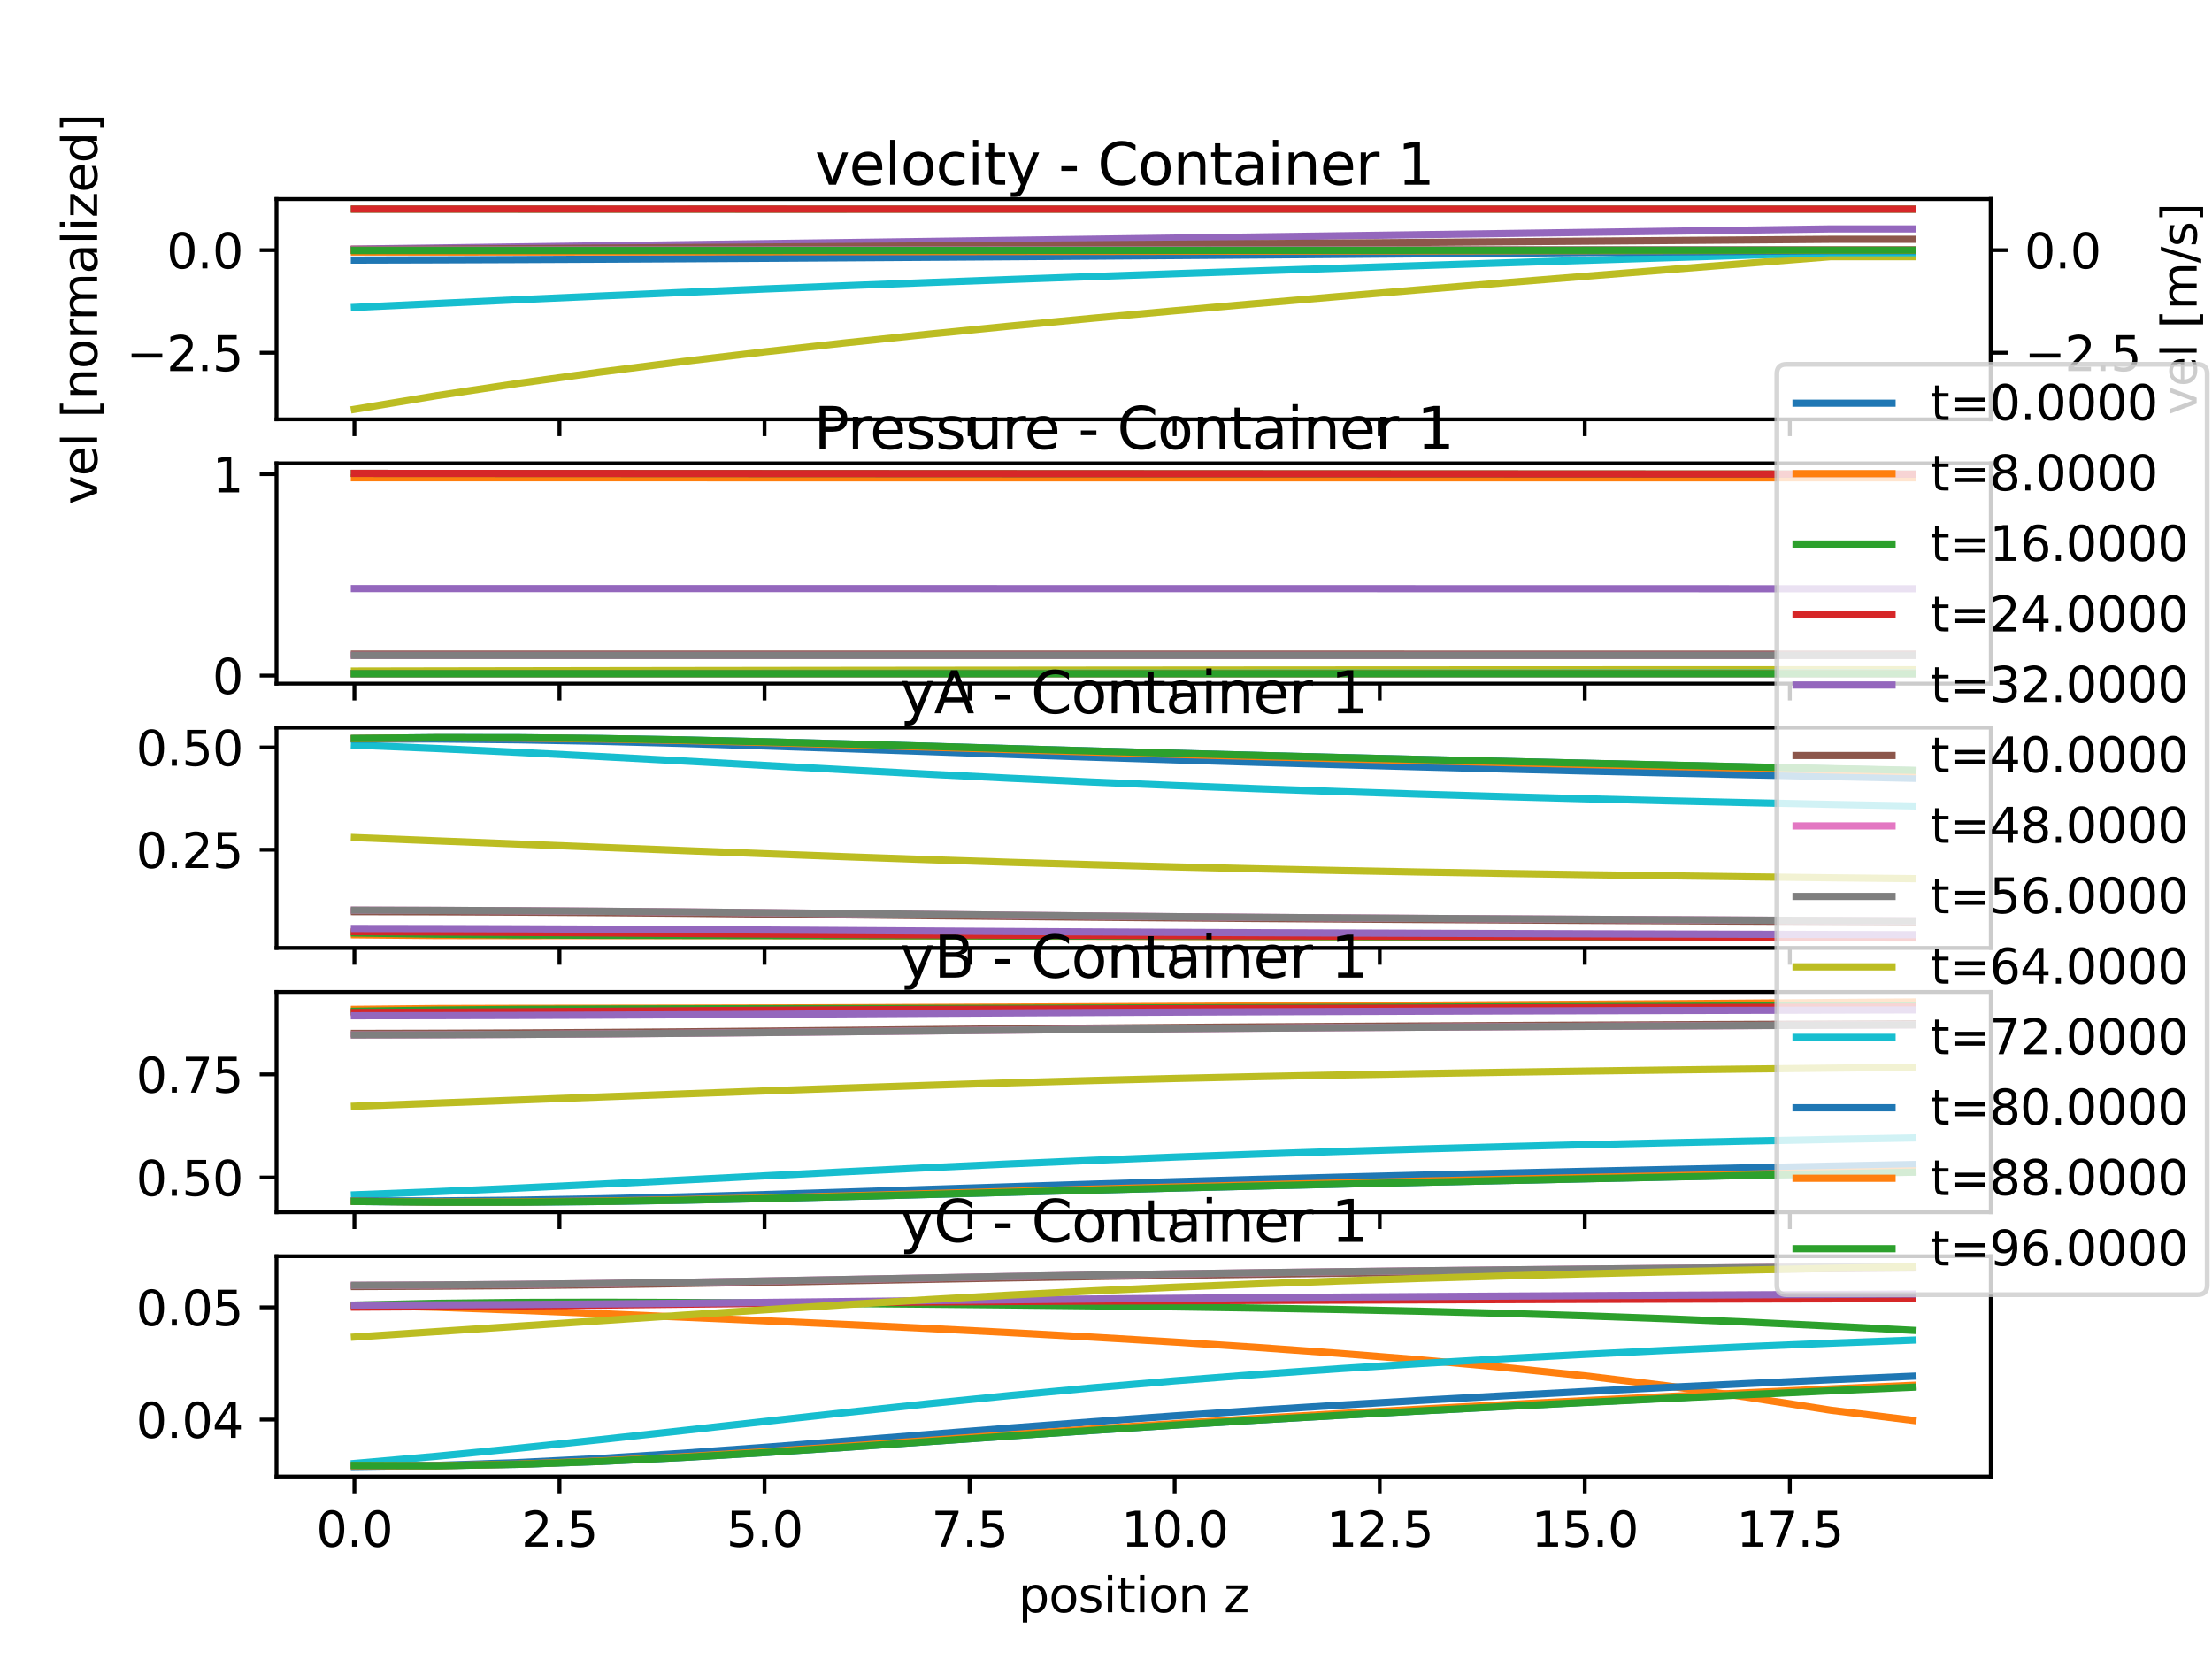 <?xml version="1.0" encoding="utf-8" standalone="no"?>
<!DOCTYPE svg PUBLIC "-//W3C//DTD SVG 1.1//EN"
  "http://www.w3.org/Graphics/SVG/1.1/DTD/svg11.dtd">
<svg xmlns:xlink="http://www.w3.org/1999/xlink" width="460.8pt" height="345.6pt" viewBox="0 0 460.8 345.6" xmlns="http://www.w3.org/2000/svg" version="1.1">
 <defs>
  <style type="text/css">*{stroke-linejoin: round; stroke-linecap: butt}</style>
 </defs>
 <g id="figure_1">
  <g id="patch_1">
   <path d="M 0 345.6 
L 460.8 345.6 
L 460.8 0 
L 0 0 
z
" style="fill: #ffffff"/>
  </g>
  <g id="axes_1">
   <g id="patch_2">
    <path d="M 57.6 87.353 
L 414.72 87.353 
L 414.72 41.472 
L 57.6 41.472 
z
" style="fill: #ffffff"/>
   </g>
   <g id="axes_2">
    <g id="patch_3">
     <path d="M 414.72 87.353 
L 414.72 87.353 
L 414.72 41.472 
L 414.72 41.472 
z
" style="fill: #ffffff"/>
    </g>
    <g id="matplotlib.axis_1"/>
    <g id="matplotlib.axis_2">
     <g id="ytick_1">
      <g id="line2d_1">
       <defs>
        <path id="m385646bf36" d="M 0 0 
L 3.5 0 
" style="stroke: #000000; stroke-width: 0.8"/>
       </defs>
       <g>
        <use xlink:href="#m385646bf36" x="414.72" y="73.486" style="stroke: #000000; stroke-width: 0.8"/>
       </g>
      </g>
      <g id="text_1">
       <!-- −2.5 -->
       <g transform="translate(421.72 77.286)scale(0.1 -0.1)">
        <defs>
         <path id="DejaVuSans-2212" d="M 678 2272 
L 4684 2272 
L 4684 1741 
L 678 1741 
L 678 2272 
z
" transform="scale(0.016)"/>
         <path id="DejaVuSans-32" d="M 1228 531 
L 3431 531 
L 3431 0 
L 469 0 
L 469 531 
Q 828 903 1448 1529 
Q 2069 2156 2228 2338 
Q 2531 2678 2651 2914 
Q 2772 3150 2772 3378 
Q 2772 3750 2511 3984 
Q 2250 4219 1831 4219 
Q 1534 4219 1204 4116 
Q 875 4013 500 3803 
L 500 4441 
Q 881 4594 1212 4672 
Q 1544 4750 1819 4750 
Q 2544 4750 2975 4387 
Q 3406 4025 3406 3419 
Q 3406 3131 3298 2873 
Q 3191 2616 2906 2266 
Q 2828 2175 2409 1742 
Q 1991 1309 1228 531 
z
" transform="scale(0.016)"/>
         <path id="DejaVuSans-2e" d="M 684 794 
L 1344 794 
L 1344 0 
L 684 0 
L 684 794 
z
" transform="scale(0.016)"/>
         <path id="DejaVuSans-35" d="M 691 4666 
L 3169 4666 
L 3169 4134 
L 1269 4134 
L 1269 2991 
Q 1406 3038 1543 3061 
Q 1681 3084 1819 3084 
Q 2600 3084 3056 2656 
Q 3513 2228 3513 1497 
Q 3513 744 3044 326 
Q 2575 -91 1722 -91 
Q 1428 -91 1123 -41 
Q 819 9 494 109 
L 494 744 
Q 775 591 1075 516 
Q 1375 441 1709 441 
Q 2250 441 2565 725 
Q 2881 1009 2881 1497 
Q 2881 1984 2565 2268 
Q 2250 2553 1709 2553 
Q 1456 2553 1204 2497 
Q 953 2441 691 2322 
L 691 4666 
z
" transform="scale(0.016)"/>
        </defs>
        <use xlink:href="#DejaVuSans-2212"/>
        <use xlink:href="#DejaVuSans-32" x="83.789"/>
        <use xlink:href="#DejaVuSans-2e" x="147.412"/>
        <use xlink:href="#DejaVuSans-35" x="179.199"/>
       </g>
      </g>
     </g>
     <g id="ytick_2">
      <g id="line2d_2">
       <g>
        <use xlink:href="#m385646bf36" x="414.72" y="52.109" style="stroke: #000000; stroke-width: 0.8"/>
       </g>
      </g>
      <g id="text_2">
       <!-- 0.0 -->
       <g transform="translate(421.72 55.908)scale(0.1 -0.1)">
        <defs>
         <path id="DejaVuSans-30" d="M 2034 4250 
Q 1547 4250 1301 3770 
Q 1056 3291 1056 2328 
Q 1056 1369 1301 889 
Q 1547 409 2034 409 
Q 2525 409 2770 889 
Q 3016 1369 3016 2328 
Q 3016 3291 2770 3770 
Q 2525 4250 2034 4250 
z
M 2034 4750 
Q 2819 4750 3233 4129 
Q 3647 3509 3647 2328 
Q 3647 1150 3233 529 
Q 2819 -91 2034 -91 
Q 1250 -91 836 529 
Q 422 1150 422 2328 
Q 422 3509 836 4129 
Q 1250 4750 2034 4750 
z
" transform="scale(0.016)"/>
        </defs>
        <use xlink:href="#DejaVuSans-30"/>
        <use xlink:href="#DejaVuSans-2e" x="63.623"/>
        <use xlink:href="#DejaVuSans-30" x="95.41"/>
       </g>
      </g>
     </g>
     <g id="text_3">
      <!-- vel [m/s] -->
      <g transform="translate(457.601 86.488)rotate(-90)scale(0.1 -0.1)">
       <defs>
        <path id="DejaVuSans-76" d="M 191 3500 
L 800 3500 
L 1894 563 
L 2988 3500 
L 3597 3500 
L 2284 0 
L 1503 0 
L 191 3500 
z
" transform="scale(0.016)"/>
        <path id="DejaVuSans-65" d="M 3597 1894 
L 3597 1613 
L 953 1613 
Q 991 1019 1311 708 
Q 1631 397 2203 397 
Q 2534 397 2845 478 
Q 3156 559 3463 722 
L 3463 178 
Q 3153 47 2828 -22 
Q 2503 -91 2169 -91 
Q 1331 -91 842 396 
Q 353 884 353 1716 
Q 353 2575 817 3079 
Q 1281 3584 2069 3584 
Q 2775 3584 3186 3129 
Q 3597 2675 3597 1894 
z
M 3022 2063 
Q 3016 2534 2758 2815 
Q 2500 3097 2075 3097 
Q 1594 3097 1305 2825 
Q 1016 2553 972 2059 
L 3022 2063 
z
" transform="scale(0.016)"/>
        <path id="DejaVuSans-6c" d="M 603 4863 
L 1178 4863 
L 1178 0 
L 603 0 
L 603 4863 
z
" transform="scale(0.016)"/>
        <path id="DejaVuSans-20" transform="scale(0.016)"/>
        <path id="DejaVuSans-5b" d="M 550 4863 
L 1875 4863 
L 1875 4416 
L 1125 4416 
L 1125 -397 
L 1875 -397 
L 1875 -844 
L 550 -844 
L 550 4863 
z
" transform="scale(0.016)"/>
        <path id="DejaVuSans-6d" d="M 3328 2828 
Q 3544 3216 3844 3400 
Q 4144 3584 4550 3584 
Q 5097 3584 5394 3201 
Q 5691 2819 5691 2113 
L 5691 0 
L 5113 0 
L 5113 2094 
Q 5113 2597 4934 2840 
Q 4756 3084 4391 3084 
Q 3944 3084 3684 2787 
Q 3425 2491 3425 1978 
L 3425 0 
L 2847 0 
L 2847 2094 
Q 2847 2600 2669 2842 
Q 2491 3084 2119 3084 
Q 1678 3084 1418 2786 
Q 1159 2488 1159 1978 
L 1159 0 
L 581 0 
L 581 3500 
L 1159 3500 
L 1159 2956 
Q 1356 3278 1631 3431 
Q 1906 3584 2284 3584 
Q 2666 3584 2933 3390 
Q 3200 3197 3328 2828 
z
" transform="scale(0.016)"/>
        <path id="DejaVuSans-2f" d="M 1625 4666 
L 2156 4666 
L 531 -594 
L 0 -594 
L 1625 4666 
z
" transform="scale(0.016)"/>
        <path id="DejaVuSans-73" d="M 2834 3397 
L 2834 2853 
Q 2591 2978 2328 3040 
Q 2066 3103 1784 3103 
Q 1356 3103 1142 2972 
Q 928 2841 928 2578 
Q 928 2378 1081 2264 
Q 1234 2150 1697 2047 
L 1894 2003 
Q 2506 1872 2764 1633 
Q 3022 1394 3022 966 
Q 3022 478 2636 193 
Q 2250 -91 1575 -91 
Q 1294 -91 989 -36 
Q 684 19 347 128 
L 347 722 
Q 666 556 975 473 
Q 1284 391 1588 391 
Q 1994 391 2212 530 
Q 2431 669 2431 922 
Q 2431 1156 2273 1281 
Q 2116 1406 1581 1522 
L 1381 1569 
Q 847 1681 609 1914 
Q 372 2147 372 2553 
Q 372 3047 722 3315 
Q 1072 3584 1716 3584 
Q 2034 3584 2315 3537 
Q 2597 3491 2834 3397 
z
" transform="scale(0.016)"/>
        <path id="DejaVuSans-5d" d="M 1947 4863 
L 1947 -844 
L 622 -844 
L 622 -397 
L 1369 -397 
L 1369 4416 
L 622 4416 
L 622 4863 
L 1947 4863 
z
" transform="scale(0.016)"/>
       </defs>
       <use xlink:href="#DejaVuSans-76"/>
       <use xlink:href="#DejaVuSans-65" x="59.18"/>
       <use xlink:href="#DejaVuSans-6c" x="120.703"/>
       <use xlink:href="#DejaVuSans-20" x="148.486"/>
       <use xlink:href="#DejaVuSans-5b" x="180.273"/>
       <use xlink:href="#DejaVuSans-6d" x="219.287"/>
       <use xlink:href="#DejaVuSans-2f" x="316.699"/>
       <use xlink:href="#DejaVuSans-73" x="350.391"/>
       <use xlink:href="#DejaVuSans-5d" x="402.49"/>
      </g>
     </g>
    </g>
    <g id="patch_4">
     <path d="M 414.72 87.353 
L 414.72 41.472 
" style="fill: none; stroke: #000000; stroke-width: 0.8; stroke-linejoin: miter; stroke-linecap: square"/>
    </g>
   </g>
   <g id="matplotlib.axis_3">
    <g id="xtick_1">
     <g id="line2d_3">
      <defs>
       <path id="m7fc3ff90e1" d="M 0 0 
L 0 3.5 
" style="stroke: #000000; stroke-width: 0.8"/>
      </defs>
      <g>
       <use xlink:href="#m7fc3ff90e1" x="73.833" y="87.353" style="stroke: #000000; stroke-width: 0.8"/>
      </g>
     </g>
    </g>
    <g id="xtick_2">
     <g id="line2d_4">
      <g>
       <use xlink:href="#m7fc3ff90e1" x="116.55" y="87.353" style="stroke: #000000; stroke-width: 0.8"/>
      </g>
     </g>
    </g>
    <g id="xtick_3">
     <g id="line2d_5">
      <g>
       <use xlink:href="#m7fc3ff90e1" x="159.268" y="87.353" style="stroke: #000000; stroke-width: 0.8"/>
      </g>
     </g>
    </g>
    <g id="xtick_4">
     <g id="line2d_6">
      <g>
       <use xlink:href="#m7fc3ff90e1" x="201.986" y="87.353" style="stroke: #000000; stroke-width: 0.8"/>
      </g>
     </g>
    </g>
    <g id="xtick_5">
     <g id="line2d_7">
      <g>
       <use xlink:href="#m7fc3ff90e1" x="244.704" y="87.353" style="stroke: #000000; stroke-width: 0.8"/>
      </g>
     </g>
    </g>
    <g id="xtick_6">
     <g id="line2d_8">
      <g>
       <use xlink:href="#m7fc3ff90e1" x="287.421" y="87.353" style="stroke: #000000; stroke-width: 0.8"/>
      </g>
     </g>
    </g>
    <g id="xtick_7">
     <g id="line2d_9">
      <g>
       <use xlink:href="#m7fc3ff90e1" x="330.139" y="87.353" style="stroke: #000000; stroke-width: 0.8"/>
      </g>
     </g>
    </g>
    <g id="xtick_8">
     <g id="line2d_10">
      <g>
       <use xlink:href="#m7fc3ff90e1" x="372.857" y="87.353" style="stroke: #000000; stroke-width: 0.8"/>
      </g>
     </g>
    </g>
   </g>
   <g id="matplotlib.axis_4">
    <g id="ytick_3">
     <g id="line2d_11">
      <defs>
       <path id="m2215882e31" d="M 0 0 
L -3.5 0 
" style="stroke: #000000; stroke-width: 0.8"/>
      </defs>
      <g>
       <use xlink:href="#m2215882e31" x="57.6" y="73.486" style="stroke: #000000; stroke-width: 0.8"/>
      </g>
     </g>
     <g id="text_4">
      <!-- −2.5 -->
      <g transform="translate(26.317 77.286)scale(0.1 -0.1)">
       <use xlink:href="#DejaVuSans-2212"/>
       <use xlink:href="#DejaVuSans-32" x="83.789"/>
       <use xlink:href="#DejaVuSans-2e" x="147.412"/>
       <use xlink:href="#DejaVuSans-35" x="179.199"/>
      </g>
     </g>
    </g>
    <g id="ytick_4">
     <g id="line2d_12">
      <g>
       <use xlink:href="#m2215882e31" x="57.6" y="52.109" style="stroke: #000000; stroke-width: 0.8"/>
      </g>
     </g>
     <g id="text_5">
      <!-- 0.0 -->
      <g transform="translate(34.697 55.908)scale(0.1 -0.1)">
       <use xlink:href="#DejaVuSans-30"/>
       <use xlink:href="#DejaVuSans-2e" x="63.623"/>
       <use xlink:href="#DejaVuSans-30" x="95.41"/>
      </g>
     </g>
    </g>
    <g id="text_6">
     <!-- vel [normalized] -->
     <g transform="translate(20.238 105.112)rotate(-90)scale(0.1 -0.1)">
      <defs>
       <path id="DejaVuSans-6e" d="M 3513 2113 
L 3513 0 
L 2938 0 
L 2938 2094 
Q 2938 2591 2744 2837 
Q 2550 3084 2163 3084 
Q 1697 3084 1428 2787 
Q 1159 2491 1159 1978 
L 1159 0 
L 581 0 
L 581 3500 
L 1159 3500 
L 1159 2956 
Q 1366 3272 1645 3428 
Q 1925 3584 2291 3584 
Q 2894 3584 3203 3211 
Q 3513 2838 3513 2113 
z
" transform="scale(0.016)"/>
       <path id="DejaVuSans-6f" d="M 1959 3097 
Q 1497 3097 1228 2736 
Q 959 2375 959 1747 
Q 959 1119 1226 758 
Q 1494 397 1959 397 
Q 2419 397 2687 759 
Q 2956 1122 2956 1747 
Q 2956 2369 2687 2733 
Q 2419 3097 1959 3097 
z
M 1959 3584 
Q 2709 3584 3137 3096 
Q 3566 2609 3566 1747 
Q 3566 888 3137 398 
Q 2709 -91 1959 -91 
Q 1206 -91 779 398 
Q 353 888 353 1747 
Q 353 2609 779 3096 
Q 1206 3584 1959 3584 
z
" transform="scale(0.016)"/>
       <path id="DejaVuSans-72" d="M 2631 2963 
Q 2534 3019 2420 3045 
Q 2306 3072 2169 3072 
Q 1681 3072 1420 2755 
Q 1159 2438 1159 1844 
L 1159 0 
L 581 0 
L 581 3500 
L 1159 3500 
L 1159 2956 
Q 1341 3275 1631 3429 
Q 1922 3584 2338 3584 
Q 2397 3584 2469 3576 
Q 2541 3569 2628 3553 
L 2631 2963 
z
" transform="scale(0.016)"/>
       <path id="DejaVuSans-61" d="M 2194 1759 
Q 1497 1759 1228 1600 
Q 959 1441 959 1056 
Q 959 750 1161 570 
Q 1363 391 1709 391 
Q 2188 391 2477 730 
Q 2766 1069 2766 1631 
L 2766 1759 
L 2194 1759 
z
M 3341 1997 
L 3341 0 
L 2766 0 
L 2766 531 
Q 2569 213 2275 61 
Q 1981 -91 1556 -91 
Q 1019 -91 701 211 
Q 384 513 384 1019 
Q 384 1609 779 1909 
Q 1175 2209 1959 2209 
L 2766 2209 
L 2766 2266 
Q 2766 2663 2505 2880 
Q 2244 3097 1772 3097 
Q 1472 3097 1187 3025 
Q 903 2953 641 2809 
L 641 3341 
Q 956 3463 1253 3523 
Q 1550 3584 1831 3584 
Q 2591 3584 2966 3190 
Q 3341 2797 3341 1997 
z
" transform="scale(0.016)"/>
       <path id="DejaVuSans-69" d="M 603 3500 
L 1178 3500 
L 1178 0 
L 603 0 
L 603 3500 
z
M 603 4863 
L 1178 4863 
L 1178 4134 
L 603 4134 
L 603 4863 
z
" transform="scale(0.016)"/>
       <path id="DejaVuSans-7a" d="M 353 3500 
L 3084 3500 
L 3084 2975 
L 922 459 
L 3084 459 
L 3084 0 
L 275 0 
L 275 525 
L 2438 3041 
L 353 3041 
L 353 3500 
z
" transform="scale(0.016)"/>
       <path id="DejaVuSans-64" d="M 2906 2969 
L 2906 4863 
L 3481 4863 
L 3481 0 
L 2906 0 
L 2906 525 
Q 2725 213 2448 61 
Q 2172 -91 1784 -91 
Q 1150 -91 751 415 
Q 353 922 353 1747 
Q 353 2572 751 3078 
Q 1150 3584 1784 3584 
Q 2172 3584 2448 3432 
Q 2725 3281 2906 2969 
z
M 947 1747 
Q 947 1113 1208 752 
Q 1469 391 1925 391 
Q 2381 391 2643 752 
Q 2906 1113 2906 1747 
Q 2906 2381 2643 2742 
Q 2381 3103 1925 3103 
Q 1469 3103 1208 2742 
Q 947 2381 947 1747 
z
" transform="scale(0.016)"/>
      </defs>
      <use xlink:href="#DejaVuSans-76"/>
      <use xlink:href="#DejaVuSans-65" x="59.18"/>
      <use xlink:href="#DejaVuSans-6c" x="120.703"/>
      <use xlink:href="#DejaVuSans-20" x="148.486"/>
      <use xlink:href="#DejaVuSans-5b" x="180.273"/>
      <use xlink:href="#DejaVuSans-6e" x="219.287"/>
      <use xlink:href="#DejaVuSans-6f" x="282.666"/>
      <use xlink:href="#DejaVuSans-72" x="343.848"/>
      <use xlink:href="#DejaVuSans-6d" x="383.211"/>
      <use xlink:href="#DejaVuSans-61" x="480.623"/>
      <use xlink:href="#DejaVuSans-6c" x="541.902"/>
      <use xlink:href="#DejaVuSans-69" x="569.686"/>
      <use xlink:href="#DejaVuSans-7a" x="597.469"/>
      <use xlink:href="#DejaVuSans-65" x="649.959"/>
      <use xlink:href="#DejaVuSans-64" x="711.482"/>
      <use xlink:href="#DejaVuSans-5d" x="774.959"/>
     </g>
    </g>
   </g>
   <g id="line2d_13">
    <path d="M 73.833 52.149 
L 90.92 52.148 
L 108.007 52.147 
L 125.094 52.146 
L 142.181 52.144 
L 159.268 52.142 
L 176.355 52.141 
L 193.442 52.139 
L 210.529 52.137 
L 227.616 52.134 
L 244.704 52.132 
L 261.791 52.13 
L 278.878 52.127 
L 295.965 52.125 
L 313.052 52.122 
L 330.139 52.119 
L 347.226 52.116 
L 364.313 52.114 
L 381.4 52.111 
L 398.487 52.111 
" clip-path="url(#pcb934ba658)" style="fill: none; stroke: #1f77b4; stroke-width: 1.5; stroke-linecap: square"/>
   </g>
   <g id="line2d_14">
    <path d="M 73.833 51.915 
L 90.92 51.925 
L 108.007 51.935 
L 125.094 51.944 
L 142.181 51.954 
L 159.268 51.964 
L 176.355 51.974 
L 193.442 51.984 
L 210.529 51.994 
L 227.616 52.004 
L 244.704 52.014 
L 261.791 52.024 
L 278.878 52.035 
L 295.965 52.045 
L 313.052 52.056 
L 330.139 52.066 
L 347.226 52.077 
L 364.313 52.087 
L 381.4 52.098 
L 398.487 52.098 
" clip-path="url(#pcb934ba658)" style="fill: none; stroke: #ff7f0e; stroke-width: 1.5; stroke-linecap: square"/>
   </g>
   <g id="line2d_15">
    <path d="M 73.833 43.568 
L 90.92 43.575 
L 108.007 43.579 
L 125.094 43.58 
L 142.181 43.58 
L 159.268 43.579 
L 176.355 43.579 
L 193.442 43.578 
L 210.529 43.578 
L 227.616 43.577 
L 244.704 43.577 
L 261.791 43.577 
L 278.878 43.577 
L 295.965 43.576 
L 313.052 43.576 
L 330.139 43.576 
L 347.226 43.575 
L 364.313 43.575 
L 381.4 43.574 
L 398.487 43.574 
" clip-path="url(#pcb934ba658)" style="fill: none; stroke: #2ca02c; stroke-width: 1.5; stroke-linecap: square"/>
   </g>
   <g id="line2d_16">
    <path d="M 73.833 43.558 
L 90.92 43.558 
L 108.007 43.56 
L 125.094 43.562 
L 142.181 43.565 
L 159.268 43.567 
L 176.355 43.569 
L 193.442 43.57 
L 210.529 43.571 
L 227.616 43.571 
L 244.704 43.571 
L 261.791 43.571 
L 278.878 43.571 
L 295.965 43.571 
L 313.052 43.571 
L 330.139 43.571 
L 347.226 43.571 
L 364.313 43.57 
L 381.4 43.57 
L 398.487 43.57 
" clip-path="url(#pcb934ba658)" style="fill: none; stroke: #d62728; stroke-width: 1.5; stroke-linecap: square"/>
   </g>
   <g id="line2d_17">
    <path d="M 73.833 51.884 
L 90.92 51.66 
L 108.007 51.435 
L 125.094 51.21 
L 142.181 50.983 
L 159.268 50.756 
L 176.355 50.527 
L 193.442 50.297 
L 210.529 50.066 
L 227.616 49.833 
L 244.704 49.599 
L 261.791 49.364 
L 278.878 49.127 
L 295.965 48.89 
L 313.052 48.651 
L 330.139 48.411 
L 347.226 48.171 
L 364.313 47.929 
L 381.4 47.686 
L 398.487 47.686 
" clip-path="url(#pcb934ba658)" style="fill: none; stroke: #9467bd; stroke-width: 1.5; stroke-linecap: square"/>
   </g>
   <g id="line2d_18">
    <path d="M 73.833 52.002 
L 90.92 51.895 
L 108.007 51.787 
L 125.094 51.678 
L 142.181 51.568 
L 159.268 51.457 
L 176.355 51.344 
L 193.442 51.229 
L 210.529 51.112 
L 227.616 50.993 
L 244.704 50.873 
L 261.791 50.75 
L 278.878 50.626 
L 295.965 50.501 
L 313.052 50.374 
L 330.139 50.246 
L 347.226 50.117 
L 364.313 49.986 
L 381.4 49.855 
L 398.487 49.855 
" clip-path="url(#pcb934ba658)" style="fill: none; stroke: #8c564b; stroke-width: 1.5; stroke-linecap: square"/>
   </g>
   <g id="line2d_19">
    <path d="M 73.833 52.104 
L 90.92 52.1 
L 108.007 52.096 
L 125.094 52.092 
L 142.181 52.088 
L 159.268 52.083 
L 176.355 52.079 
L 193.442 52.075 
L 210.529 52.07 
L 227.616 52.066 
L 244.704 52.061 
L 261.791 52.056 
L 278.878 52.052 
L 295.965 52.047 
L 313.052 52.042 
L 330.139 52.038 
L 347.226 52.033 
L 364.313 52.028 
L 381.4 52.023 
L 398.487 52.023 
" clip-path="url(#pcb934ba658)" style="fill: none; stroke: #e377c2; stroke-width: 1.5; stroke-linecap: square"/>
   </g>
   <g id="line2d_20">
    <path d="M 73.833 52.108 
L 90.92 52.108 
L 108.007 52.108 
L 125.094 52.108 
L 142.181 52.108 
L 159.268 52.107 
L 176.355 52.107 
L 193.442 52.107 
L 210.529 52.107 
L 227.616 52.107 
L 244.704 52.106 
L 261.791 52.106 
L 278.878 52.106 
L 295.965 52.106 
L 313.052 52.106 
L 330.139 52.106 
L 347.226 52.105 
L 364.313 52.105 
L 381.4 52.105 
L 398.487 52.105 
" clip-path="url(#pcb934ba658)" style="fill: none; stroke: #7f7f7f; stroke-width: 1.5; stroke-linecap: square"/>
   </g>
   <g id="line2d_21">
    <path d="M 73.833 85.268 
L 90.92 82.427 
L 108.007 79.854 
L 125.094 77.499 
L 142.181 75.324 
L 159.268 73.3 
L 176.355 71.403 
L 193.442 69.614 
L 210.529 67.916 
L 227.616 66.295 
L 244.704 64.737 
L 261.791 63.232 
L 278.878 61.769 
L 295.965 60.341 
L 313.052 58.94 
L 330.139 57.558 
L 347.226 56.19 
L 364.313 54.83 
L 381.4 53.471 
L 398.487 53.471 
" clip-path="url(#pcb934ba658)" style="fill: none; stroke: #bcbd22; stroke-width: 1.5; stroke-linecap: square"/>
   </g>
   <g id="line2d_22">
    <path d="M 73.833 64.038 
L 90.92 63.229 
L 108.007 62.434 
L 125.094 61.662 
L 142.181 60.917 
L 159.268 60.2 
L 176.355 59.513 
L 193.442 58.854 
L 210.529 58.22 
L 227.616 57.609 
L 244.704 57.016 
L 261.791 56.439 
L 278.878 55.875 
L 295.965 55.321 
L 313.052 54.775 
L 330.139 54.235 
L 347.226 53.699 
L 364.313 53.167 
L 381.4 52.637 
L 398.487 52.637 
" clip-path="url(#pcb934ba658)" style="fill: none; stroke: #17becf; stroke-width: 1.5; stroke-linecap: square"/>
   </g>
   <g id="line2d_23">
    <path d="M 73.833 54.178 
L 90.92 54.132 
L 108.007 54.07 
L 125.094 53.993 
L 142.181 53.905 
L 159.268 53.808 
L 176.355 53.705 
L 193.442 53.596 
L 210.529 53.483 
L 227.616 53.367 
L 244.704 53.249 
L 261.791 53.128 
L 278.878 53.004 
L 295.965 52.879 
L 313.052 52.753 
L 330.139 52.625 
L 347.226 52.496 
L 364.313 52.367 
L 381.4 52.237 
L 398.487 52.237 
" clip-path="url(#pcb934ba658)" style="fill: none; stroke: #1f77b4; stroke-width: 1.5; stroke-linecap: square"/>
   </g>
   <g id="line2d_24">
    <path d="M 73.833 52.509 
L 90.92 52.504 
L 108.007 52.496 
L 125.094 52.484 
L 142.181 52.469 
L 159.268 52.453 
L 176.355 52.434 
L 193.442 52.414 
L 210.529 52.393 
L 227.616 52.371 
L 244.704 52.347 
L 261.791 52.323 
L 278.878 52.298 
L 295.965 52.272 
L 313.052 52.245 
L 330.139 52.218 
L 347.226 52.191 
L 364.313 52.163 
L 381.4 52.136 
L 398.487 52.136 
" clip-path="url(#pcb934ba658)" style="fill: none; stroke: #ff7f0e; stroke-width: 1.5; stroke-linecap: square"/>
   </g>
   <g id="line2d_25">
    <path d="M 73.833 52.193 
L 90.92 52.192 
L 108.007 52.19 
L 125.094 52.188 
L 142.181 52.185 
L 159.268 52.181 
L 176.355 52.177 
L 193.442 52.173 
L 210.529 52.169 
L 227.616 52.164 
L 244.704 52.159 
L 261.791 52.154 
L 278.878 52.149 
L 295.965 52.143 
L 313.052 52.138 
L 330.139 52.132 
L 347.226 52.126 
L 364.313 52.12 
L 381.4 52.114 
L 398.487 52.114 
" clip-path="url(#pcb934ba658)" style="fill: none; stroke: #2ca02c; stroke-width: 1.5; stroke-linecap: square"/>
   </g>
   <g id="patch_5">
    <path d="M 57.6 87.353 
L 57.6 41.472 
" style="fill: none; stroke: #000000; stroke-width: 0.8; stroke-linejoin: miter; stroke-linecap: square"/>
   </g>
   <g id="patch_6">
    <path d="M 414.72 87.353 
L 414.72 41.472 
" style="fill: none; stroke: #000000; stroke-width: 0.8; stroke-linejoin: miter; stroke-linecap: square"/>
   </g>
   <g id="patch_7">
    <path d="M 57.6 87.353 
L 414.72 87.353 
" style="fill: none; stroke: #000000; stroke-width: 0.8; stroke-linejoin: miter; stroke-linecap: square"/>
   </g>
   <g id="patch_8">
    <path d="M 57.6 41.472 
L 414.72 41.472 
" style="fill: none; stroke: #000000; stroke-width: 0.8; stroke-linejoin: miter; stroke-linecap: square"/>
   </g>
   <g id="text_7">
    <!-- velocity - Container 1  -->
    <g transform="translate(169.779 38.472)scale(0.12 -0.12)">
     <defs>
      <path id="DejaVuSans-63" d="M 3122 3366 
L 3122 2828 
Q 2878 2963 2633 3030 
Q 2388 3097 2138 3097 
Q 1578 3097 1268 2742 
Q 959 2388 959 1747 
Q 959 1106 1268 751 
Q 1578 397 2138 397 
Q 2388 397 2633 464 
Q 2878 531 3122 666 
L 3122 134 
Q 2881 22 2623 -34 
Q 2366 -91 2075 -91 
Q 1284 -91 818 406 
Q 353 903 353 1747 
Q 353 2603 823 3093 
Q 1294 3584 2113 3584 
Q 2378 3584 2631 3529 
Q 2884 3475 3122 3366 
z
" transform="scale(0.016)"/>
      <path id="DejaVuSans-74" d="M 1172 4494 
L 1172 3500 
L 2356 3500 
L 2356 3053 
L 1172 3053 
L 1172 1153 
Q 1172 725 1289 603 
Q 1406 481 1766 481 
L 2356 481 
L 2356 0 
L 1766 0 
Q 1100 0 847 248 
Q 594 497 594 1153 
L 594 3053 
L 172 3053 
L 172 3500 
L 594 3500 
L 594 4494 
L 1172 4494 
z
" transform="scale(0.016)"/>
      <path id="DejaVuSans-79" d="M 2059 -325 
Q 1816 -950 1584 -1140 
Q 1353 -1331 966 -1331 
L 506 -1331 
L 506 -850 
L 844 -850 
Q 1081 -850 1212 -737 
Q 1344 -625 1503 -206 
L 1606 56 
L 191 3500 
L 800 3500 
L 1894 763 
L 2988 3500 
L 3597 3500 
L 2059 -325 
z
" transform="scale(0.016)"/>
      <path id="DejaVuSans-2d" d="M 313 2009 
L 1997 2009 
L 1997 1497 
L 313 1497 
L 313 2009 
z
" transform="scale(0.016)"/>
      <path id="DejaVuSans-43" d="M 4122 4306 
L 4122 3641 
Q 3803 3938 3442 4084 
Q 3081 4231 2675 4231 
Q 1875 4231 1450 3742 
Q 1025 3253 1025 2328 
Q 1025 1406 1450 917 
Q 1875 428 2675 428 
Q 3081 428 3442 575 
Q 3803 722 4122 1019 
L 4122 359 
Q 3791 134 3420 21 
Q 3050 -91 2638 -91 
Q 1578 -91 968 557 
Q 359 1206 359 2328 
Q 359 3453 968 4101 
Q 1578 4750 2638 4750 
Q 3056 4750 3426 4639 
Q 3797 4528 4122 4306 
z
" transform="scale(0.016)"/>
      <path id="DejaVuSans-31" d="M 794 531 
L 1825 531 
L 1825 4091 
L 703 3866 
L 703 4441 
L 1819 4666 
L 2450 4666 
L 2450 531 
L 3481 531 
L 3481 0 
L 794 0 
L 794 531 
z
" transform="scale(0.016)"/>
     </defs>
     <use xlink:href="#DejaVuSans-76"/>
     <use xlink:href="#DejaVuSans-65" x="59.18"/>
     <use xlink:href="#DejaVuSans-6c" x="120.703"/>
     <use xlink:href="#DejaVuSans-6f" x="148.486"/>
     <use xlink:href="#DejaVuSans-63" x="209.668"/>
     <use xlink:href="#DejaVuSans-69" x="264.648"/>
     <use xlink:href="#DejaVuSans-74" x="292.432"/>
     <use xlink:href="#DejaVuSans-79" x="331.641"/>
     <use xlink:href="#DejaVuSans-20" x="390.82"/>
     <use xlink:href="#DejaVuSans-2d" x="422.607"/>
     <use xlink:href="#DejaVuSans-20" x="458.691"/>
     <use xlink:href="#DejaVuSans-43" x="490.479"/>
     <use xlink:href="#DejaVuSans-6f" x="560.303"/>
     <use xlink:href="#DejaVuSans-6e" x="621.484"/>
     <use xlink:href="#DejaVuSans-74" x="684.863"/>
     <use xlink:href="#DejaVuSans-61" x="724.072"/>
     <use xlink:href="#DejaVuSans-69" x="785.352"/>
     <use xlink:href="#DejaVuSans-6e" x="813.135"/>
     <use xlink:href="#DejaVuSans-65" x="876.514"/>
     <use xlink:href="#DejaVuSans-72" x="938.037"/>
     <use xlink:href="#DejaVuSans-20" x="979.15"/>
     <use xlink:href="#DejaVuSans-31" x="1010.938"/>
     <use xlink:href="#DejaVuSans-20" x="1074.561"/>
    </g>
   </g>
  </g>
  <g id="axes_3">
   <g id="patch_9">
    <path d="M 57.6 142.411 
L 414.72 142.411 
L 414.72 96.53 
L 57.6 96.53 
z
" style="fill: #ffffff"/>
   </g>
   <g id="matplotlib.axis_5">
    <g id="xtick_9">
     <g id="line2d_26">
      <g>
       <use xlink:href="#m7fc3ff90e1" x="73.833" y="142.411" style="stroke: #000000; stroke-width: 0.8"/>
      </g>
     </g>
    </g>
    <g id="xtick_10">
     <g id="line2d_27">
      <g>
       <use xlink:href="#m7fc3ff90e1" x="116.55" y="142.411" style="stroke: #000000; stroke-width: 0.8"/>
      </g>
     </g>
    </g>
    <g id="xtick_11">
     <g id="line2d_28">
      <g>
       <use xlink:href="#m7fc3ff90e1" x="159.268" y="142.411" style="stroke: #000000; stroke-width: 0.8"/>
      </g>
     </g>
    </g>
    <g id="xtick_12">
     <g id="line2d_29">
      <g>
       <use xlink:href="#m7fc3ff90e1" x="201.986" y="142.411" style="stroke: #000000; stroke-width: 0.8"/>
      </g>
     </g>
    </g>
    <g id="xtick_13">
     <g id="line2d_30">
      <g>
       <use xlink:href="#m7fc3ff90e1" x="244.704" y="142.411" style="stroke: #000000; stroke-width: 0.8"/>
      </g>
     </g>
    </g>
    <g id="xtick_14">
     <g id="line2d_31">
      <g>
       <use xlink:href="#m7fc3ff90e1" x="287.421" y="142.411" style="stroke: #000000; stroke-width: 0.8"/>
      </g>
     </g>
    </g>
    <g id="xtick_15">
     <g id="line2d_32">
      <g>
       <use xlink:href="#m7fc3ff90e1" x="330.139" y="142.411" style="stroke: #000000; stroke-width: 0.8"/>
      </g>
     </g>
    </g>
    <g id="xtick_16">
     <g id="line2d_33">
      <g>
       <use xlink:href="#m7fc3ff90e1" x="372.857" y="142.411" style="stroke: #000000; stroke-width: 0.8"/>
      </g>
     </g>
    </g>
   </g>
   <g id="matplotlib.axis_6">
    <g id="ytick_5">
     <g id="line2d_34">
      <g>
       <use xlink:href="#m2215882e31" x="57.6" y="140.745" style="stroke: #000000; stroke-width: 0.8"/>
      </g>
     </g>
     <g id="text_8">
      <!-- 0 -->
      <g transform="translate(44.237 144.544)scale(0.1 -0.1)">
       <use xlink:href="#DejaVuSans-30"/>
      </g>
     </g>
    </g>
    <g id="ytick_6">
     <g id="line2d_35">
      <g>
       <use xlink:href="#m2215882e31" x="57.6" y="98.771" style="stroke: #000000; stroke-width: 0.8"/>
      </g>
     </g>
     <g id="text_9">
      <!-- 1 -->
      <g transform="translate(44.237 102.57)scale(0.1 -0.1)">
       <use xlink:href="#DejaVuSans-31"/>
      </g>
     </g>
    </g>
   </g>
   <g id="line2d_36">
    <path d="M 73.833 140.326 
L 90.92 140.325 
L 108.007 140.325 
L 125.094 140.325 
L 142.181 140.325 
L 159.268 140.325 
L 176.355 140.325 
L 193.442 140.325 
L 210.529 140.325 
L 227.616 140.325 
L 244.704 140.325 
L 261.791 140.325 
L 278.878 140.325 
L 295.965 140.325 
L 313.052 140.325 
L 330.139 140.325 
L 347.226 140.325 
L 364.313 140.325 
L 381.4 140.325 
L 398.487 140.325 
" clip-path="url(#p4ddcdc5337)" style="fill: none; stroke: #1f77b4; stroke-width: 1.5; stroke-linecap: square"/>
   </g>
   <g id="line2d_37">
    <path d="M 73.833 99.538 
L 90.92 99.538 
L 108.007 99.538 
L 125.094 99.538 
L 142.181 99.538 
L 159.268 99.539 
L 176.355 99.539 
L 193.442 99.539 
L 210.529 99.539 
L 227.616 99.539 
L 244.704 99.539 
L 261.791 99.539 
L 278.878 99.539 
L 295.965 99.539 
L 313.052 99.539 
L 330.139 99.539 
L 347.226 99.54 
L 364.313 99.54 
L 381.4 99.54 
L 398.487 99.54 
" clip-path="url(#p4ddcdc5337)" style="fill: none; stroke: #ff7f0e; stroke-width: 1.5; stroke-linecap: square"/>
   </g>
   <g id="line2d_38">
    <path d="M 73.833 98.615 
L 90.92 98.623 
L 108.007 98.631 
L 125.094 98.639 
L 142.181 98.647 
L 159.268 98.655 
L 176.355 98.663 
L 193.442 98.671 
L 210.529 98.679 
L 227.616 98.687 
L 244.704 98.695 
L 261.791 98.703 
L 278.878 98.711 
L 295.965 98.719 
L 313.052 98.727 
L 330.139 98.735 
L 347.226 98.743 
L 364.313 98.751 
L 381.4 98.759 
L 398.487 98.767 
" clip-path="url(#p4ddcdc5337)" style="fill: none; stroke: #2ca02c; stroke-width: 1.5; stroke-linecap: square"/>
   </g>
   <g id="line2d_39">
    <path d="M 73.833 98.615 
L 90.92 98.623 
L 108.007 98.631 
L 125.094 98.639 
L 142.181 98.647 
L 159.268 98.655 
L 176.355 98.663 
L 193.442 98.671 
L 210.529 98.679 
L 227.616 98.687 
L 244.704 98.695 
L 261.791 98.703 
L 278.878 98.711 
L 295.965 98.719 
L 313.052 98.727 
L 330.139 98.735 
L 347.226 98.743 
L 364.313 98.751 
L 381.4 98.759 
L 398.487 98.767 
" clip-path="url(#p4ddcdc5337)" style="fill: none; stroke: #d62728; stroke-width: 1.5; stroke-linecap: square"/>
   </g>
   <g id="line2d_40">
    <path d="M 73.833 122.609 
L 90.92 122.609 
L 108.007 122.61 
L 125.094 122.611 
L 142.181 122.611 
L 159.268 122.612 
L 176.355 122.614 
L 193.442 122.615 
L 210.529 122.617 
L 227.616 122.619 
L 244.704 122.621 
L 261.791 122.623 
L 278.878 122.626 
L 295.965 122.629 
L 313.052 122.632 
L 330.139 122.635 
L 347.226 122.638 
L 364.313 122.642 
L 381.4 122.646 
L 398.487 122.65 
" clip-path="url(#p4ddcdc5337)" style="fill: none; stroke: #9467bd; stroke-width: 1.5; stroke-linecap: square"/>
   </g>
   <g id="line2d_41">
    <path d="M 73.833 136.271 
L 90.92 136.272 
L 108.007 136.272 
L 125.094 136.272 
L 142.181 136.272 
L 159.268 136.273 
L 176.355 136.274 
L 193.442 136.274 
L 210.529 136.275 
L 227.616 136.276 
L 244.704 136.277 
L 261.791 136.278 
L 278.878 136.28 
L 295.965 136.281 
L 313.052 136.282 
L 330.139 136.284 
L 347.226 136.286 
L 364.313 136.288 
L 381.4 136.29 
L 398.487 136.292 
" clip-path="url(#p4ddcdc5337)" style="fill: none; stroke: #8c564b; stroke-width: 1.5; stroke-linecap: square"/>
   </g>
   <g id="line2d_42">
    <path d="M 73.833 136.542 
L 90.92 136.542 
L 108.007 136.542 
L 125.094 136.542 
L 142.181 136.542 
L 159.268 136.542 
L 176.355 136.542 
L 193.442 136.542 
L 210.529 136.542 
L 227.616 136.543 
L 244.704 136.543 
L 261.791 136.543 
L 278.878 136.543 
L 295.965 136.543 
L 313.052 136.543 
L 330.139 136.543 
L 347.226 136.543 
L 364.313 136.543 
L 381.4 136.543 
L 398.487 136.543 
" clip-path="url(#p4ddcdc5337)" style="fill: none; stroke: #e377c2; stroke-width: 1.5; stroke-linecap: square"/>
   </g>
   <g id="line2d_43">
    <path d="M 73.833 136.548 
L 90.92 136.548 
L 108.007 136.548 
L 125.094 136.548 
L 142.181 136.548 
L 159.268 136.548 
L 176.355 136.548 
L 193.442 136.548 
L 210.529 136.548 
L 227.616 136.548 
L 244.704 136.548 
L 261.791 136.548 
L 278.878 136.548 
L 295.965 136.548 
L 313.052 136.548 
L 330.139 136.548 
L 347.226 136.548 
L 364.313 136.548 
L 381.4 136.548 
L 398.487 136.548 
" clip-path="url(#p4ddcdc5337)" style="fill: none; stroke: #7f7f7f; stroke-width: 1.5; stroke-linecap: square"/>
   </g>
   <g id="line2d_44">
    <path d="M 73.833 139.797 
L 90.92 139.766 
L 108.007 139.738 
L 125.094 139.712 
L 142.181 139.688 
L 159.268 139.666 
L 176.355 139.646 
L 193.442 139.628 
L 210.529 139.612 
L 227.616 139.597 
L 244.704 139.584 
L 261.791 139.572 
L 278.878 139.561 
L 295.965 139.552 
L 313.052 139.545 
L 330.139 139.538 
L 347.226 139.533 
L 364.313 139.529 
L 381.4 139.527 
L 398.487 139.525 
" clip-path="url(#p4ddcdc5337)" style="fill: none; stroke: #bcbd22; stroke-width: 1.5; stroke-linecap: square"/>
   </g>
   <g id="line2d_45">
    <path d="M 73.833 140.31 
L 90.92 140.299 
L 108.007 140.289 
L 125.094 140.279 
L 142.181 140.27 
L 159.268 140.262 
L 176.355 140.254 
L 193.442 140.247 
L 210.529 140.241 
L 227.616 140.235 
L 244.704 140.23 
L 261.791 140.225 
L 278.878 140.221 
L 295.965 140.218 
L 313.052 140.215 
L 330.139 140.212 
L 347.226 140.21 
L 364.313 140.209 
L 381.4 140.208 
L 398.487 140.207 
" clip-path="url(#p4ddcdc5337)" style="fill: none; stroke: #17becf; stroke-width: 1.5; stroke-linecap: square"/>
   </g>
   <g id="line2d_46">
    <path d="M 73.833 140.324 
L 90.92 140.322 
L 108.007 140.321 
L 125.094 140.319 
L 142.181 140.317 
L 159.268 140.315 
L 176.355 140.314 
L 193.442 140.312 
L 210.529 140.311 
L 227.616 140.309 
L 244.704 140.308 
L 261.791 140.307 
L 278.878 140.306 
L 295.965 140.305 
L 313.052 140.305 
L 330.139 140.304 
L 347.226 140.304 
L 364.313 140.303 
L 381.4 140.303 
L 398.487 140.303 
" clip-path="url(#p4ddcdc5337)" style="fill: none; stroke: #1f77b4; stroke-width: 1.5; stroke-linecap: square"/>
   </g>
   <g id="line2d_47">
    <path d="M 73.833 140.325 
L 90.92 140.325 
L 108.007 140.325 
L 125.094 140.324 
L 142.181 140.324 
L 159.268 140.324 
L 176.355 140.323 
L 193.442 140.323 
L 210.529 140.323 
L 227.616 140.322 
L 244.704 140.322 
L 261.791 140.322 
L 278.878 140.322 
L 295.965 140.322 
L 313.052 140.321 
L 330.139 140.321 
L 347.226 140.321 
L 364.313 140.321 
L 381.4 140.321 
L 398.487 140.321 
" clip-path="url(#p4ddcdc5337)" style="fill: none; stroke: #ff7f0e; stroke-width: 1.5; stroke-linecap: square"/>
   </g>
   <g id="line2d_48">
    <path d="M 73.833 140.325 
L 90.92 140.325 
L 108.007 140.325 
L 125.094 140.325 
L 142.181 140.325 
L 159.268 140.325 
L 176.355 140.325 
L 193.442 140.325 
L 210.529 140.325 
L 227.616 140.325 
L 244.704 140.325 
L 261.791 140.325 
L 278.878 140.325 
L 295.965 140.325 
L 313.052 140.325 
L 330.139 140.325 
L 347.226 140.325 
L 364.313 140.325 
L 381.4 140.325 
L 398.487 140.325 
" clip-path="url(#p4ddcdc5337)" style="fill: none; stroke: #2ca02c; stroke-width: 1.5; stroke-linecap: square"/>
   </g>
   <g id="patch_10">
    <path d="M 57.6 142.411 
L 57.6 96.53 
" style="fill: none; stroke: #000000; stroke-width: 0.8; stroke-linejoin: miter; stroke-linecap: square"/>
   </g>
   <g id="patch_11">
    <path d="M 414.72 142.411 
L 414.72 96.53 
" style="fill: none; stroke: #000000; stroke-width: 0.8; stroke-linejoin: miter; stroke-linecap: square"/>
   </g>
   <g id="patch_12">
    <path d="M 57.6 142.411 
L 414.72 142.411 
" style="fill: none; stroke: #000000; stroke-width: 0.8; stroke-linejoin: miter; stroke-linecap: square"/>
   </g>
   <g id="patch_13">
    <path d="M 57.6 96.53 
L 414.72 96.53 
" style="fill: none; stroke: #000000; stroke-width: 0.8; stroke-linejoin: miter; stroke-linecap: square"/>
   </g>
   <g id="text_10">
    <!-- Pressure - Container 1 -->
    <g transform="translate(169.523 93.53)scale(0.12 -0.12)">
     <defs>
      <path id="DejaVuSans-50" d="M 1259 4147 
L 1259 2394 
L 2053 2394 
Q 2494 2394 2734 2622 
Q 2975 2850 2975 3272 
Q 2975 3691 2734 3919 
Q 2494 4147 2053 4147 
L 1259 4147 
z
M 628 4666 
L 2053 4666 
Q 2838 4666 3239 4311 
Q 3641 3956 3641 3272 
Q 3641 2581 3239 2228 
Q 2838 1875 2053 1875 
L 1259 1875 
L 1259 0 
L 628 0 
L 628 4666 
z
" transform="scale(0.016)"/>
      <path id="DejaVuSans-75" d="M 544 1381 
L 544 3500 
L 1119 3500 
L 1119 1403 
Q 1119 906 1312 657 
Q 1506 409 1894 409 
Q 2359 409 2629 706 
Q 2900 1003 2900 1516 
L 2900 3500 
L 3475 3500 
L 3475 0 
L 2900 0 
L 2900 538 
Q 2691 219 2414 64 
Q 2138 -91 1772 -91 
Q 1169 -91 856 284 
Q 544 659 544 1381 
z
M 1991 3584 
L 1991 3584 
z
" transform="scale(0.016)"/>
     </defs>
     <use xlink:href="#DejaVuSans-50"/>
     <use xlink:href="#DejaVuSans-72" x="58.553"/>
     <use xlink:href="#DejaVuSans-65" x="97.416"/>
     <use xlink:href="#DejaVuSans-73" x="158.939"/>
     <use xlink:href="#DejaVuSans-73" x="211.039"/>
     <use xlink:href="#DejaVuSans-75" x="263.139"/>
     <use xlink:href="#DejaVuSans-72" x="326.518"/>
     <use xlink:href="#DejaVuSans-65" x="365.381"/>
     <use xlink:href="#DejaVuSans-20" x="426.904"/>
     <use xlink:href="#DejaVuSans-2d" x="458.691"/>
     <use xlink:href="#DejaVuSans-20" x="494.775"/>
     <use xlink:href="#DejaVuSans-43" x="526.562"/>
     <use xlink:href="#DejaVuSans-6f" x="596.387"/>
     <use xlink:href="#DejaVuSans-6e" x="657.568"/>
     <use xlink:href="#DejaVuSans-74" x="720.947"/>
     <use xlink:href="#DejaVuSans-61" x="760.156"/>
     <use xlink:href="#DejaVuSans-69" x="821.436"/>
     <use xlink:href="#DejaVuSans-6e" x="849.219"/>
     <use xlink:href="#DejaVuSans-65" x="912.598"/>
     <use xlink:href="#DejaVuSans-72" x="974.121"/>
     <use xlink:href="#DejaVuSans-20" x="1015.234"/>
     <use xlink:href="#DejaVuSans-31" x="1047.021"/>
    </g>
   </g>
  </g>
  <g id="axes_4">
   <g id="patch_14">
    <path d="M 57.6 197.469 
L 414.72 197.469 
L 414.72 151.587 
L 57.6 151.587 
z
" style="fill: #ffffff"/>
   </g>
   <g id="matplotlib.axis_7">
    <g id="xtick_17">
     <g id="line2d_49">
      <g>
       <use xlink:href="#m7fc3ff90e1" x="73.833" y="197.469" style="stroke: #000000; stroke-width: 0.8"/>
      </g>
     </g>
    </g>
    <g id="xtick_18">
     <g id="line2d_50">
      <g>
       <use xlink:href="#m7fc3ff90e1" x="116.55" y="197.469" style="stroke: #000000; stroke-width: 0.8"/>
      </g>
     </g>
    </g>
    <g id="xtick_19">
     <g id="line2d_51">
      <g>
       <use xlink:href="#m7fc3ff90e1" x="159.268" y="197.469" style="stroke: #000000; stroke-width: 0.8"/>
      </g>
     </g>
    </g>
    <g id="xtick_20">
     <g id="line2d_52">
      <g>
       <use xlink:href="#m7fc3ff90e1" x="201.986" y="197.469" style="stroke: #000000; stroke-width: 0.8"/>
      </g>
     </g>
    </g>
    <g id="xtick_21">
     <g id="line2d_53">
      <g>
       <use xlink:href="#m7fc3ff90e1" x="244.704" y="197.469" style="stroke: #000000; stroke-width: 0.8"/>
      </g>
     </g>
    </g>
    <g id="xtick_22">
     <g id="line2d_54">
      <g>
       <use xlink:href="#m7fc3ff90e1" x="287.421" y="197.469" style="stroke: #000000; stroke-width: 0.8"/>
      </g>
     </g>
    </g>
    <g id="xtick_23">
     <g id="line2d_55">
      <g>
       <use xlink:href="#m7fc3ff90e1" x="330.139" y="197.469" style="stroke: #000000; stroke-width: 0.8"/>
      </g>
     </g>
    </g>
    <g id="xtick_24">
     <g id="line2d_56">
      <g>
       <use xlink:href="#m7fc3ff90e1" x="372.857" y="197.469" style="stroke: #000000; stroke-width: 0.8"/>
      </g>
     </g>
    </g>
   </g>
   <g id="matplotlib.axis_8">
    <g id="ytick_7">
     <g id="line2d_57">
      <g>
       <use xlink:href="#m2215882e31" x="57.6" y="177.014" style="stroke: #000000; stroke-width: 0.8"/>
      </g>
     </g>
     <g id="text_11">
      <!-- 0.25 -->
      <g transform="translate(28.334 180.814)scale(0.1 -0.1)">
       <use xlink:href="#DejaVuSans-30"/>
       <use xlink:href="#DejaVuSans-2e" x="63.623"/>
       <use xlink:href="#DejaVuSans-32" x="95.41"/>
       <use xlink:href="#DejaVuSans-35" x="159.033"/>
      </g>
     </g>
    </g>
    <g id="ytick_8">
     <g id="line2d_58">
      <g>
       <use xlink:href="#m2215882e31" x="57.6" y="155.714" style="stroke: #000000; stroke-width: 0.8"/>
      </g>
     </g>
     <g id="text_12">
      <!-- 0.50 -->
      <g transform="translate(28.334 159.513)scale(0.1 -0.1)">
       <use xlink:href="#DejaVuSans-30"/>
       <use xlink:href="#DejaVuSans-2e" x="63.623"/>
       <use xlink:href="#DejaVuSans-35" x="95.41"/>
       <use xlink:href="#DejaVuSans-30" x="159.033"/>
      </g>
     </g>
    </g>
   </g>
   <g id="line2d_59">
    <path d="M 73.833 153.837 
L 90.92 153.673 
L 108.007 153.686 
L 125.094 153.853 
L 142.181 154.143 
L 159.268 154.526 
L 176.355 154.973 
L 193.442 155.455 
L 210.529 155.948 
L 227.616 156.435 
L 244.704 156.904 
L 261.791 157.354 
L 278.878 157.783 
L 295.965 158.198 
L 313.052 158.6 
L 330.139 158.995 
L 347.226 159.387 
L 364.313 159.776 
L 381.4 160.164 
L 398.487 160.534 
" clip-path="url(#p041a363996)" style="fill: none; stroke: #1f77b4; stroke-width: 1.5; stroke-linecap: square"/>
   </g>
   <g id="line2d_60">
    <path d="M 73.833 194.737 
L 90.92 194.888 
L 108.007 194.908 
L 125.094 194.898 
L 142.181 194.894 
L 159.268 194.903 
L 176.355 194.924 
L 193.442 194.955 
L 210.529 194.992 
L 227.616 195.031 
L 244.704 195.071 
L 261.791 195.11 
L 278.878 195.147 
L 295.965 195.183 
L 313.052 195.218 
L 330.139 195.252 
L 347.226 195.285 
L 364.313 195.319 
L 381.4 195.352 
L 398.487 195.383 
" clip-path="url(#p041a363996)" style="fill: none; stroke: #ff7f0e; stroke-width: 1.5; stroke-linecap: square"/>
   </g>
   <g id="line2d_61">
    <path d="M 73.833 194.353 
L 90.92 194.605 
L 108.007 194.757 
L 125.094 194.833 
L 142.181 194.869 
L 159.268 194.891 
L 176.355 194.911 
L 193.442 194.936 
L 210.529 194.967 
L 227.616 195.002 
L 244.704 195.04 
L 261.791 195.078 
L 278.878 195.116 
L 295.965 195.154 
L 313.052 195.19 
L 330.139 195.224 
L 347.226 195.259 
L 364.313 195.292 
L 381.4 195.325 
L 398.487 195.357 
" clip-path="url(#p041a363996)" style="fill: none; stroke: #2ca02c; stroke-width: 1.5; stroke-linecap: square"/>
   </g>
   <g id="line2d_62">
    <path d="M 73.833 194.082 
L 90.92 194.142 
L 108.007 194.232 
L 125.094 194.342 
L 142.181 194.457 
L 159.268 194.567 
L 176.355 194.662 
L 193.442 194.741 
L 210.529 194.807 
L 227.616 194.862 
L 244.704 194.911 
L 261.791 194.955 
L 278.878 194.998 
L 295.965 195.039 
L 313.052 195.079 
L 330.139 195.118 
L 347.226 195.157 
L 364.313 195.194 
L 381.4 195.231 
L 398.487 195.267 
" clip-path="url(#p041a363996)" style="fill: none; stroke: #d62728; stroke-width: 1.5; stroke-linecap: square"/>
   </g>
   <g id="line2d_63">
    <path d="M 73.833 193.416 
L 90.92 193.441 
L 108.007 193.485 
L 125.094 193.549 
L 142.181 193.633 
L 159.268 193.731 
L 176.355 193.836 
L 193.442 193.941 
L 210.529 194.042 
L 227.616 194.133 
L 244.704 194.216 
L 261.791 194.289 
L 278.878 194.354 
L 295.965 194.414 
L 313.052 194.469 
L 330.139 194.521 
L 347.226 194.57 
L 364.313 194.617 
L 381.4 194.663 
L 398.487 194.707 
" clip-path="url(#p041a363996)" style="fill: none; stroke: #9467bd; stroke-width: 1.5; stroke-linecap: square"/>
   </g>
   <g id="line2d_64">
    <path d="M 73.833 189.905 
L 90.92 189.945 
L 108.007 190.015 
L 125.094 190.118 
L 142.181 190.252 
L 159.268 190.41 
L 176.355 190.581 
L 193.442 190.755 
L 210.529 190.921 
L 227.616 191.075 
L 244.704 191.214 
L 261.791 191.338 
L 278.878 191.449 
L 295.965 191.549 
L 313.052 191.642 
L 330.139 191.729 
L 347.226 191.812 
L 364.313 191.891 
L 381.4 191.967 
L 398.487 192.04 
" clip-path="url(#p041a363996)" style="fill: none; stroke: #8c564b; stroke-width: 1.5; stroke-linecap: square"/>
   </g>
   <g id="line2d_65">
    <path d="M 73.833 189.609 
L 90.92 189.65 
L 108.007 189.723 
L 125.094 189.829 
L 142.181 189.968 
L 159.268 190.131 
L 176.355 190.308 
L 193.442 190.488 
L 210.529 190.66 
L 227.616 190.82 
L 244.704 190.965 
L 261.791 191.094 
L 278.878 191.21 
L 295.965 191.315 
L 313.052 191.412 
L 330.139 191.504 
L 347.226 191.59 
L 364.313 191.674 
L 381.4 191.754 
L 398.487 191.83 
" clip-path="url(#p041a363996)" style="fill: none; stroke: #e377c2; stroke-width: 1.5; stroke-linecap: square"/>
   </g>
   <g id="line2d_66">
    <path d="M 73.833 189.603 
L 90.92 189.644 
L 108.007 189.717 
L 125.094 189.823 
L 142.181 189.962 
L 159.268 190.125 
L 176.355 190.302 
L 193.442 190.482 
L 210.529 190.655 
L 227.616 190.815 
L 244.704 190.959 
L 261.791 191.089 
L 278.878 191.205 
L 295.965 191.31 
L 313.052 191.408 
L 330.139 191.499 
L 347.226 191.586 
L 364.313 191.669 
L 381.4 191.75 
L 398.487 191.826 
" clip-path="url(#p041a363996)" style="fill: none; stroke: #7f7f7f; stroke-width: 1.5; stroke-linecap: square"/>
   </g>
   <g id="line2d_67">
    <path d="M 73.833 174.481 
L 90.92 175.161 
L 108.007 175.835 
L 125.094 176.509 
L 142.181 177.181 
L 159.268 177.842 
L 176.355 178.479 
L 193.442 179.08 
L 210.529 179.635 
L 227.616 180.137 
L 244.704 180.586 
L 261.791 180.986 
L 278.878 181.342 
L 295.965 181.661 
L 313.052 181.948 
L 330.139 182.209 
L 347.226 182.447 
L 364.313 182.664 
L 381.4 182.863 
L 398.487 183.04 
" clip-path="url(#p041a363996)" style="fill: none; stroke: #bcbd22; stroke-width: 1.5; stroke-linecap: square"/>
   </g>
   <g id="line2d_68">
    <path d="M 73.833 155.219 
L 90.92 155.925 
L 108.007 156.728 
L 125.094 157.6 
L 142.181 158.516 
L 159.268 159.45 
L 176.355 160.377 
L 193.442 161.275 
L 210.529 162.124 
L 227.616 162.913 
L 244.704 163.637 
L 261.791 164.296 
L 278.878 164.895 
L 295.965 165.442 
L 313.052 165.941 
L 330.139 166.4 
L 347.226 166.824 
L 364.313 167.215 
L 381.4 167.575 
L 398.487 167.899 
" clip-path="url(#p041a363996)" style="fill: none; stroke: #17becf; stroke-width: 1.5; stroke-linecap: square"/>
   </g>
   <g id="line2d_69">
    <path d="M 73.833 153.957 
L 90.92 153.947 
L 108.007 154.119 
L 125.094 154.437 
L 142.181 154.872 
L 159.268 155.392 
L 176.355 155.965 
L 193.442 156.563 
L 210.529 157.16 
L 227.616 157.739 
L 244.704 158.289 
L 261.791 158.808 
L 278.878 159.296 
L 295.965 159.757 
L 313.052 160.194 
L 330.139 160.613 
L 347.226 161.016 
L 364.313 161.405 
L 381.4 161.782 
L 398.487 162.135 
" clip-path="url(#p041a363996)" style="fill: none; stroke: #1f77b4; stroke-width: 1.5; stroke-linecap: square"/>
   </g>
   <g id="line2d_70">
    <path d="M 73.833 153.857 
L 90.92 153.716 
L 108.007 153.756 
L 125.094 153.949 
L 142.181 154.265 
L 159.268 154.673 
L 176.355 155.143 
L 193.442 155.646 
L 210.529 156.159 
L 227.616 156.662 
L 244.704 157.147 
L 261.791 157.608 
L 278.878 158.047 
L 295.965 158.466 
L 313.052 158.871 
L 330.139 159.265 
L 347.226 159.651 
L 364.313 160.03 
L 381.4 160.404 
L 398.487 160.76 
" clip-path="url(#p041a363996)" style="fill: none; stroke: #ff7f0e; stroke-width: 1.5; stroke-linecap: square"/>
   </g>
   <g id="line2d_71">
    <path d="M 73.833 153.839 
L 90.92 153.675 
L 108.007 153.69 
L 125.094 153.858 
L 142.181 154.149 
L 159.268 154.534 
L 176.355 154.982 
L 193.442 155.465 
L 210.529 155.959 
L 227.616 156.446 
L 244.704 156.915 
L 261.791 157.363 
L 278.878 157.791 
L 295.965 158.201 
L 313.052 158.598 
L 330.139 158.985 
L 347.226 159.367 
L 364.313 159.744 
L 381.4 160.117 
L 398.487 160.471 
" clip-path="url(#p041a363996)" style="fill: none; stroke: #2ca02c; stroke-width: 1.5; stroke-linecap: square"/>
   </g>
   <g id="patch_15">
    <path d="M 57.6 197.469 
L 57.6 151.587 
" style="fill: none; stroke: #000000; stroke-width: 0.8; stroke-linejoin: miter; stroke-linecap: square"/>
   </g>
   <g id="patch_16">
    <path d="M 414.72 197.469 
L 414.72 151.587 
" style="fill: none; stroke: #000000; stroke-width: 0.8; stroke-linejoin: miter; stroke-linecap: square"/>
   </g>
   <g id="patch_17">
    <path d="M 57.6 197.469 
L 414.72 197.469 
" style="fill: none; stroke: #000000; stroke-width: 0.8; stroke-linejoin: miter; stroke-linecap: square"/>
   </g>
   <g id="patch_18">
    <path d="M 57.6 151.587 
L 414.72 151.587 
" style="fill: none; stroke: #000000; stroke-width: 0.8; stroke-linejoin: miter; stroke-linecap: square"/>
   </g>
   <g id="text_13">
    <!-- yA - Container 1 -->
    <g transform="translate(187.481 148.587)scale(0.12 -0.12)">
     <defs>
      <path id="DejaVuSans-41" d="M 2188 4044 
L 1331 1722 
L 3047 1722 
L 2188 4044 
z
M 1831 4666 
L 2547 4666 
L 4325 0 
L 3669 0 
L 3244 1197 
L 1141 1197 
L 716 0 
L 50 0 
L 1831 4666 
z
" transform="scale(0.016)"/>
     </defs>
     <use xlink:href="#DejaVuSans-79"/>
     <use xlink:href="#DejaVuSans-41" x="59.18"/>
     <use xlink:href="#DejaVuSans-20" x="127.588"/>
     <use xlink:href="#DejaVuSans-2d" x="159.375"/>
     <use xlink:href="#DejaVuSans-20" x="195.459"/>
     <use xlink:href="#DejaVuSans-43" x="227.246"/>
     <use xlink:href="#DejaVuSans-6f" x="297.07"/>
     <use xlink:href="#DejaVuSans-6e" x="358.252"/>
     <use xlink:href="#DejaVuSans-74" x="421.631"/>
     <use xlink:href="#DejaVuSans-61" x="460.84"/>
     <use xlink:href="#DejaVuSans-69" x="522.119"/>
     <use xlink:href="#DejaVuSans-6e" x="549.902"/>
     <use xlink:href="#DejaVuSans-65" x="613.281"/>
     <use xlink:href="#DejaVuSans-72" x="674.805"/>
     <use xlink:href="#DejaVuSans-20" x="715.918"/>
     <use xlink:href="#DejaVuSans-31" x="747.705"/>
    </g>
   </g>
  </g>
  <g id="axes_5">
   <g id="patch_19">
    <path d="M 57.6 252.526 
L 414.72 252.526 
L 414.72 206.645 
L 57.6 206.645 
z
" style="fill: #ffffff"/>
   </g>
   <g id="matplotlib.axis_9">
    <g id="xtick_25">
     <g id="line2d_72">
      <g>
       <use xlink:href="#m7fc3ff90e1" x="73.833" y="252.526" style="stroke: #000000; stroke-width: 0.8"/>
      </g>
     </g>
    </g>
    <g id="xtick_26">
     <g id="line2d_73">
      <g>
       <use xlink:href="#m7fc3ff90e1" x="116.55" y="252.526" style="stroke: #000000; stroke-width: 0.8"/>
      </g>
     </g>
    </g>
    <g id="xtick_27">
     <g id="line2d_74">
      <g>
       <use xlink:href="#m7fc3ff90e1" x="159.268" y="252.526" style="stroke: #000000; stroke-width: 0.8"/>
      </g>
     </g>
    </g>
    <g id="xtick_28">
     <g id="line2d_75">
      <g>
       <use xlink:href="#m7fc3ff90e1" x="201.986" y="252.526" style="stroke: #000000; stroke-width: 0.8"/>
      </g>
     </g>
    </g>
    <g id="xtick_29">
     <g id="line2d_76">
      <g>
       <use xlink:href="#m7fc3ff90e1" x="244.704" y="252.526" style="stroke: #000000; stroke-width: 0.8"/>
      </g>
     </g>
    </g>
    <g id="xtick_30">
     <g id="line2d_77">
      <g>
       <use xlink:href="#m7fc3ff90e1" x="287.421" y="252.526" style="stroke: #000000; stroke-width: 0.8"/>
      </g>
     </g>
    </g>
    <g id="xtick_31">
     <g id="line2d_78">
      <g>
       <use xlink:href="#m7fc3ff90e1" x="330.139" y="252.526" style="stroke: #000000; stroke-width: 0.8"/>
      </g>
     </g>
    </g>
    <g id="xtick_32">
     <g id="line2d_79">
      <g>
       <use xlink:href="#m7fc3ff90e1" x="372.857" y="252.526" style="stroke: #000000; stroke-width: 0.8"/>
      </g>
     </g>
    </g>
   </g>
   <g id="matplotlib.axis_10">
    <g id="ytick_9">
     <g id="line2d_80">
      <g>
       <use xlink:href="#m2215882e31" x="57.6" y="245.3" style="stroke: #000000; stroke-width: 0.8"/>
      </g>
     </g>
     <g id="text_14">
      <!-- 0.50 -->
      <g transform="translate(28.334 249.099)scale(0.1 -0.1)">
       <use xlink:href="#DejaVuSans-30"/>
       <use xlink:href="#DejaVuSans-2e" x="63.623"/>
       <use xlink:href="#DejaVuSans-35" x="95.41"/>
       <use xlink:href="#DejaVuSans-30" x="159.033"/>
      </g>
     </g>
    </g>
    <g id="ytick_10">
     <g id="line2d_81">
      <g>
       <use xlink:href="#m2215882e31" x="57.6" y="223.821" style="stroke: #000000; stroke-width: 0.8"/>
      </g>
     </g>
     <g id="text_15">
      <!-- 0.75 -->
      <g transform="translate(28.334 227.621)scale(0.1 -0.1)">
       <defs>
        <path id="DejaVuSans-37" d="M 525 4666 
L 3525 4666 
L 3525 4397 
L 1831 0 
L 1172 0 
L 2766 4134 
L 525 4134 
L 525 4666 
z
" transform="scale(0.016)"/>
       </defs>
       <use xlink:href="#DejaVuSans-30"/>
       <use xlink:href="#DejaVuSans-2e" x="63.623"/>
       <use xlink:href="#DejaVuSans-37" x="95.41"/>
       <use xlink:href="#DejaVuSans-35" x="159.033"/>
      </g>
     </g>
    </g>
   </g>
   <g id="line2d_82">
    <path d="M 73.833 250.279 
L 90.92 250.441 
L 108.007 250.438 
L 125.094 250.293 
L 142.181 250.031 
L 159.268 249.681 
L 176.355 249.271 
L 193.442 248.828 
L 210.529 248.374 
L 227.616 247.926 
L 244.704 247.493 
L 261.791 247.079 
L 278.878 246.682 
L 295.965 246.299 
L 313.052 245.926 
L 330.139 245.56 
L 347.226 245.196 
L 364.313 244.835 
L 381.4 244.474 
L 398.487 244.129 
" clip-path="url(#ped0aaa9b5e)" style="fill: none; stroke: #1f77b4; stroke-width: 1.5; stroke-linecap: square"/>
   </g>
   <g id="line2d_83">
    <path d="M 73.833 210.261 
L 90.92 210.095 
L 108.007 210.053 
L 125.094 210.036 
L 142.181 210.014 
L 159.268 209.977 
L 176.355 209.927 
L 193.442 209.866 
L 210.529 209.797 
L 227.616 209.723 
L 244.704 209.645 
L 261.791 209.565 
L 278.878 209.482 
L 295.965 209.395 
L 313.052 209.303 
L 330.139 209.203 
L 347.226 209.094 
L 364.313 208.971 
L 381.4 208.84 
L 398.487 208.73 
" clip-path="url(#ped0aaa9b5e)" style="fill: none; stroke: #ff7f0e; stroke-width: 1.5; stroke-linecap: square"/>
   </g>
   <g id="line2d_84">
    <path d="M 73.833 210.651 
L 90.92 210.411 
L 108.007 210.264 
L 125.094 210.189 
L 142.181 210.151 
L 159.268 210.126 
L 176.355 210.101 
L 193.442 210.07 
L 210.529 210.033 
L 227.616 209.991 
L 244.704 209.946 
L 261.791 209.898 
L 278.878 209.848 
L 295.965 209.797 
L 313.052 209.745 
L 330.139 209.691 
L 347.226 209.634 
L 364.313 209.574 
L 381.4 209.511 
L 398.487 209.446 
" clip-path="url(#ped0aaa9b5e)" style="fill: none; stroke: #2ca02c; stroke-width: 1.5; stroke-linecap: square"/>
   </g>
   <g id="line2d_85">
    <path d="M 73.833 210.909 
L 90.92 210.852 
L 108.007 210.767 
L 125.094 210.663 
L 142.181 210.553 
L 159.268 210.449 
L 176.355 210.359 
L 193.442 210.283 
L 210.529 210.221 
L 227.616 210.168 
L 244.704 210.122 
L 261.791 210.079 
L 278.878 210.039 
L 295.965 210 
L 313.052 209.961 
L 330.139 209.923 
L 347.226 209.886 
L 364.313 209.85 
L 381.4 209.814 
L 398.487 209.779 
" clip-path="url(#ped0aaa9b5e)" style="fill: none; stroke: #d62728; stroke-width: 1.5; stroke-linecap: square"/>
   </g>
   <g id="line2d_86">
    <path d="M 73.833 211.596 
L 90.92 211.573 
L 108.007 211.532 
L 125.094 211.471 
L 142.181 211.392 
L 159.268 211.299 
L 176.355 211.2 
L 193.442 211.1 
L 210.529 211.006 
L 227.616 210.919 
L 244.704 210.842 
L 261.791 210.773 
L 278.878 210.711 
L 295.965 210.655 
L 313.052 210.603 
L 330.139 210.555 
L 347.226 210.508 
L 364.313 210.463 
L 381.4 210.42 
L 398.487 210.379 
" clip-path="url(#ped0aaa9b5e)" style="fill: none; stroke: #9467bd; stroke-width: 1.5; stroke-linecap: square"/>
   </g>
   <g id="line2d_87">
    <path d="M 73.833 215.278 
L 90.92 215.24 
L 108.007 215.174 
L 125.094 215.077 
L 142.181 214.951 
L 159.268 214.802 
L 176.355 214.64 
L 193.442 214.477 
L 210.529 214.32 
L 227.616 214.175 
L 244.704 214.045 
L 261.791 213.928 
L 278.878 213.824 
L 295.965 213.729 
L 313.052 213.641 
L 330.139 213.56 
L 347.226 213.482 
L 364.313 213.408 
L 381.4 213.336 
L 398.487 213.268 
" clip-path="url(#ped0aaa9b5e)" style="fill: none; stroke: #8c564b; stroke-width: 1.5; stroke-linecap: square"/>
   </g>
   <g id="line2d_88">
    <path d="M 73.833 215.586 
L 90.92 215.547 
L 108.007 215.479 
L 125.094 215.378 
L 142.181 215.247 
L 159.268 215.093 
L 176.355 214.926 
L 193.442 214.757 
L 210.529 214.594 
L 227.616 214.443 
L 244.704 214.307 
L 261.791 214.186 
L 278.878 214.076 
L 295.965 213.977 
L 313.052 213.885 
L 330.139 213.8 
L 347.226 213.718 
L 364.313 213.64 
L 381.4 213.564 
L 398.487 213.492 
" clip-path="url(#ped0aaa9b5e)" style="fill: none; stroke: #e377c2; stroke-width: 1.5; stroke-linecap: square"/>
   </g>
   <g id="line2d_89">
    <path d="M 73.833 215.592 
L 90.92 215.553 
L 108.007 215.485 
L 125.094 215.384 
L 142.181 215.253 
L 159.268 215.099 
L 176.355 214.932 
L 193.442 214.763 
L 210.529 214.6 
L 227.616 214.449 
L 244.704 214.313 
L 261.791 214.191 
L 278.878 214.082 
L 295.965 213.982 
L 313.052 213.891 
L 330.139 213.805 
L 347.226 213.723 
L 364.313 213.644 
L 381.4 213.569 
L 398.487 213.497 
" clip-path="url(#ped0aaa9b5e)" style="fill: none; stroke: #7f7f7f; stroke-width: 1.5; stroke-linecap: square"/>
   </g>
   <g id="line2d_90">
    <path d="M 73.833 230.444 
L 90.92 229.8 
L 108.007 229.162 
L 125.094 228.524 
L 142.181 227.889 
L 159.268 227.264 
L 176.355 226.661 
L 193.442 226.093 
L 210.529 225.569 
L 227.616 225.095 
L 244.704 224.67 
L 261.791 224.292 
L 278.878 223.955 
L 295.965 223.653 
L 313.052 223.382 
L 330.139 223.136 
L 347.226 222.911 
L 364.313 222.706 
L 381.4 222.519 
L 398.487 222.352 
" clip-path="url(#ped0aaa9b5e)" style="fill: none; stroke: #bcbd22; stroke-width: 1.5; stroke-linecap: square"/>
   </g>
   <g id="line2d_91">
    <path d="M 73.833 248.899 
L 90.92 248.242 
L 108.007 247.494 
L 125.094 246.681 
L 142.181 245.827 
L 159.268 244.955 
L 176.355 244.089 
L 193.442 243.25 
L 210.529 242.457 
L 227.616 241.72 
L 244.704 241.043 
L 261.791 240.427 
L 278.878 239.867 
L 295.965 239.357 
L 313.052 238.889 
L 330.139 238.46 
L 347.226 238.064 
L 364.313 237.698 
L 381.4 237.361 
L 398.487 237.058 
" clip-path="url(#ped0aaa9b5e)" style="fill: none; stroke: #17becf; stroke-width: 1.5; stroke-linecap: square"/>
   </g>
   <g id="line2d_92">
    <path d="M 73.833 250.148 
L 90.92 250.167 
L 108.007 250.016 
L 125.094 249.726 
L 142.181 249.327 
L 159.268 248.848 
L 176.355 248.319 
L 193.442 247.766 
L 210.529 247.214 
L 227.616 246.678 
L 244.704 246.167 
L 261.791 245.686 
L 278.878 245.234 
L 295.965 244.806 
L 313.052 244.4 
L 330.139 244.011 
L 347.226 243.636 
L 364.313 243.273 
L 381.4 242.923 
L 398.487 242.593 
" clip-path="url(#ped0aaa9b5e)" style="fill: none; stroke: #1f77b4; stroke-width: 1.5; stroke-linecap: square"/>
   </g>
   <g id="line2d_93">
    <path d="M 73.833 250.256 
L 90.92 250.397 
L 108.007 250.37 
L 125.094 250.199 
L 142.181 249.912 
L 159.268 249.539 
L 176.355 249.108 
L 193.442 248.645 
L 210.529 248.173 
L 227.616 247.708 
L 244.704 247.261 
L 261.791 246.835 
L 278.878 246.429 
L 295.965 246.041 
L 313.052 245.666 
L 330.139 245.301 
L 347.226 244.943 
L 364.313 244.59 
L 381.4 244.242 
L 398.487 243.911 
" clip-path="url(#ped0aaa9b5e)" style="fill: none; stroke: #ff7f0e; stroke-width: 1.5; stroke-linecap: square"/>
   </g>
   <g id="line2d_94">
    <path d="M 73.833 250.276 
L 90.92 250.438 
L 108.007 250.434 
L 125.094 250.287 
L 142.181 250.024 
L 159.268 249.673 
L 176.355 249.262 
L 193.442 248.818 
L 210.529 248.364 
L 227.616 247.916 
L 244.704 247.483 
L 261.791 247.069 
L 278.878 246.674 
L 295.965 246.295 
L 313.052 245.927 
L 330.139 245.568 
L 347.226 245.214 
L 364.313 244.864 
L 381.4 244.517 
L 398.487 244.187 
" clip-path="url(#ped0aaa9b5e)" style="fill: none; stroke: #2ca02c; stroke-width: 1.5; stroke-linecap: square"/>
   </g>
   <g id="patch_20">
    <path d="M 57.6 252.526 
L 57.6 206.645 
" style="fill: none; stroke: #000000; stroke-width: 0.8; stroke-linejoin: miter; stroke-linecap: square"/>
   </g>
   <g id="patch_21">
    <path d="M 414.72 252.526 
L 414.72 206.645 
" style="fill: none; stroke: #000000; stroke-width: 0.8; stroke-linejoin: miter; stroke-linecap: square"/>
   </g>
   <g id="patch_22">
    <path d="M 57.6 252.526 
L 414.72 252.526 
" style="fill: none; stroke: #000000; stroke-width: 0.8; stroke-linejoin: miter; stroke-linecap: square"/>
   </g>
   <g id="patch_23">
    <path d="M 57.6 206.645 
L 414.72 206.645 
" style="fill: none; stroke: #000000; stroke-width: 0.8; stroke-linejoin: miter; stroke-linecap: square"/>
   </g>
   <g id="text_16">
    <!-- yB - Container 1 -->
    <g transform="translate(187.469 203.645)scale(0.12 -0.12)">
     <defs>
      <path id="DejaVuSans-42" d="M 1259 2228 
L 1259 519 
L 2272 519 
Q 2781 519 3026 730 
Q 3272 941 3272 1375 
Q 3272 1813 3026 2020 
Q 2781 2228 2272 2228 
L 1259 2228 
z
M 1259 4147 
L 1259 2741 
L 2194 2741 
Q 2656 2741 2882 2914 
Q 3109 3088 3109 3444 
Q 3109 3797 2882 3972 
Q 2656 4147 2194 4147 
L 1259 4147 
z
M 628 4666 
L 2241 4666 
Q 2963 4666 3353 4366 
Q 3744 4066 3744 3513 
Q 3744 3084 3544 2831 
Q 3344 2578 2956 2516 
Q 3422 2416 3680 2098 
Q 3938 1781 3938 1306 
Q 3938 681 3513 340 
Q 3088 0 2303 0 
L 628 0 
L 628 4666 
z
" transform="scale(0.016)"/>
     </defs>
     <use xlink:href="#DejaVuSans-79"/>
     <use xlink:href="#DejaVuSans-42" x="59.18"/>
     <use xlink:href="#DejaVuSans-20" x="127.783"/>
     <use xlink:href="#DejaVuSans-2d" x="159.57"/>
     <use xlink:href="#DejaVuSans-20" x="195.654"/>
     <use xlink:href="#DejaVuSans-43" x="227.441"/>
     <use xlink:href="#DejaVuSans-6f" x="297.266"/>
     <use xlink:href="#DejaVuSans-6e" x="358.447"/>
     <use xlink:href="#DejaVuSans-74" x="421.826"/>
     <use xlink:href="#DejaVuSans-61" x="461.035"/>
     <use xlink:href="#DejaVuSans-69" x="522.314"/>
     <use xlink:href="#DejaVuSans-6e" x="550.098"/>
     <use xlink:href="#DejaVuSans-65" x="613.477"/>
     <use xlink:href="#DejaVuSans-72" x="675"/>
     <use xlink:href="#DejaVuSans-20" x="716.113"/>
     <use xlink:href="#DejaVuSans-31" x="747.9"/>
    </g>
   </g>
  </g>
  <g id="axes_6">
   <g id="patch_24">
    <path d="M 57.6 307.584 
L 414.72 307.584 
L 414.72 261.703 
L 57.6 261.703 
z
" style="fill: #ffffff"/>
   </g>
   <g id="matplotlib.axis_11">
    <g id="xtick_33">
     <g id="line2d_95">
      <g>
       <use xlink:href="#m7fc3ff90e1" x="73.833" y="307.584" style="stroke: #000000; stroke-width: 0.8"/>
      </g>
     </g>
     <g id="text_17">
      <!-- 0.0 -->
      <g transform="translate(65.881 322.182)scale(0.1 -0.1)">
       <use xlink:href="#DejaVuSans-30"/>
       <use xlink:href="#DejaVuSans-2e" x="63.623"/>
       <use xlink:href="#DejaVuSans-30" x="95.41"/>
      </g>
     </g>
    </g>
    <g id="xtick_34">
     <g id="line2d_96">
      <g>
       <use xlink:href="#m7fc3ff90e1" x="116.55" y="307.584" style="stroke: #000000; stroke-width: 0.8"/>
      </g>
     </g>
     <g id="text_18">
      <!-- 2.5 -->
      <g transform="translate(108.599 322.182)scale(0.1 -0.1)">
       <use xlink:href="#DejaVuSans-32"/>
       <use xlink:href="#DejaVuSans-2e" x="63.623"/>
       <use xlink:href="#DejaVuSans-35" x="95.41"/>
      </g>
     </g>
    </g>
    <g id="xtick_35">
     <g id="line2d_97">
      <g>
       <use xlink:href="#m7fc3ff90e1" x="159.268" y="307.584" style="stroke: #000000; stroke-width: 0.8"/>
      </g>
     </g>
     <g id="text_19">
      <!-- 5.0 -->
      <g transform="translate(151.317 322.182)scale(0.1 -0.1)">
       <use xlink:href="#DejaVuSans-35"/>
       <use xlink:href="#DejaVuSans-2e" x="63.623"/>
       <use xlink:href="#DejaVuSans-30" x="95.41"/>
      </g>
     </g>
    </g>
    <g id="xtick_36">
     <g id="line2d_98">
      <g>
       <use xlink:href="#m7fc3ff90e1" x="201.986" y="307.584" style="stroke: #000000; stroke-width: 0.8"/>
      </g>
     </g>
     <g id="text_20">
      <!-- 7.5 -->
      <g transform="translate(194.034 322.182)scale(0.1 -0.1)">
       <use xlink:href="#DejaVuSans-37"/>
       <use xlink:href="#DejaVuSans-2e" x="63.623"/>
       <use xlink:href="#DejaVuSans-35" x="95.41"/>
      </g>
     </g>
    </g>
    <g id="xtick_37">
     <g id="line2d_99">
      <g>
       <use xlink:href="#m7fc3ff90e1" x="244.704" y="307.584" style="stroke: #000000; stroke-width: 0.8"/>
      </g>
     </g>
     <g id="text_21">
      <!-- 10.0 -->
      <g transform="translate(233.571 322.182)scale(0.1 -0.1)">
       <use xlink:href="#DejaVuSans-31"/>
       <use xlink:href="#DejaVuSans-30" x="63.623"/>
       <use xlink:href="#DejaVuSans-2e" x="127.246"/>
       <use xlink:href="#DejaVuSans-30" x="159.033"/>
      </g>
     </g>
    </g>
    <g id="xtick_38">
     <g id="line2d_100">
      <g>
       <use xlink:href="#m7fc3ff90e1" x="287.421" y="307.584" style="stroke: #000000; stroke-width: 0.8"/>
      </g>
     </g>
     <g id="text_22">
      <!-- 12.5 -->
      <g transform="translate(276.288 322.182)scale(0.1 -0.1)">
       <use xlink:href="#DejaVuSans-31"/>
       <use xlink:href="#DejaVuSans-32" x="63.623"/>
       <use xlink:href="#DejaVuSans-2e" x="127.246"/>
       <use xlink:href="#DejaVuSans-35" x="159.033"/>
      </g>
     </g>
    </g>
    <g id="xtick_39">
     <g id="line2d_101">
      <g>
       <use xlink:href="#m7fc3ff90e1" x="330.139" y="307.584" style="stroke: #000000; stroke-width: 0.8"/>
      </g>
     </g>
     <g id="text_23">
      <!-- 15.0 -->
      <g transform="translate(319.006 322.182)scale(0.1 -0.1)">
       <use xlink:href="#DejaVuSans-31"/>
       <use xlink:href="#DejaVuSans-35" x="63.623"/>
       <use xlink:href="#DejaVuSans-2e" x="127.246"/>
       <use xlink:href="#DejaVuSans-30" x="159.033"/>
      </g>
     </g>
    </g>
    <g id="xtick_40">
     <g id="line2d_102">
      <g>
       <use xlink:href="#m7fc3ff90e1" x="372.857" y="307.584" style="stroke: #000000; stroke-width: 0.8"/>
      </g>
     </g>
     <g id="text_24">
      <!-- 17.5 -->
      <g transform="translate(361.724 322.182)scale(0.1 -0.1)">
       <use xlink:href="#DejaVuSans-31"/>
       <use xlink:href="#DejaVuSans-37" x="63.623"/>
       <use xlink:href="#DejaVuSans-2e" x="127.246"/>
       <use xlink:href="#DejaVuSans-35" x="159.033"/>
      </g>
     </g>
    </g>
    <g id="text_25">
     <!-- position z -->
     <g transform="translate(212.142 335.861)scale(0.1 -0.1)">
      <defs>
       <path id="DejaVuSans-70" d="M 1159 525 
L 1159 -1331 
L 581 -1331 
L 581 3500 
L 1159 3500 
L 1159 2969 
Q 1341 3281 1617 3432 
Q 1894 3584 2278 3584 
Q 2916 3584 3314 3078 
Q 3713 2572 3713 1747 
Q 3713 922 3314 415 
Q 2916 -91 2278 -91 
Q 1894 -91 1617 61 
Q 1341 213 1159 525 
z
M 3116 1747 
Q 3116 2381 2855 2742 
Q 2594 3103 2138 3103 
Q 1681 3103 1420 2742 
Q 1159 2381 1159 1747 
Q 1159 1113 1420 752 
Q 1681 391 2138 391 
Q 2594 391 2855 752 
Q 3116 1113 3116 1747 
z
" transform="scale(0.016)"/>
      </defs>
      <use xlink:href="#DejaVuSans-70"/>
      <use xlink:href="#DejaVuSans-6f" x="63.477"/>
      <use xlink:href="#DejaVuSans-73" x="124.658"/>
      <use xlink:href="#DejaVuSans-69" x="176.758"/>
      <use xlink:href="#DejaVuSans-74" x="204.541"/>
      <use xlink:href="#DejaVuSans-69" x="243.75"/>
      <use xlink:href="#DejaVuSans-6f" x="271.533"/>
      <use xlink:href="#DejaVuSans-6e" x="332.715"/>
      <use xlink:href="#DejaVuSans-20" x="396.094"/>
      <use xlink:href="#DejaVuSans-7a" x="427.881"/>
     </g>
    </g>
   </g>
   <g id="matplotlib.axis_12">
    <g id="ytick_11">
     <g id="line2d_103">
      <g>
       <use xlink:href="#m2215882e31" x="57.6" y="295.732" style="stroke: #000000; stroke-width: 0.8"/>
      </g>
     </g>
     <g id="text_26">
      <!-- 0.04 -->
      <g transform="translate(28.334 299.531)scale(0.1 -0.1)">
       <defs>
        <path id="DejaVuSans-34" d="M 2419 4116 
L 825 1625 
L 2419 1625 
L 2419 4116 
z
M 2253 4666 
L 3047 4666 
L 3047 1625 
L 3713 1625 
L 3713 1100 
L 3047 1100 
L 3047 0 
L 2419 0 
L 2419 1100 
L 313 1100 
L 313 1709 
L 2253 4666 
z
" transform="scale(0.016)"/>
       </defs>
       <use xlink:href="#DejaVuSans-30"/>
       <use xlink:href="#DejaVuSans-2e" x="63.623"/>
       <use xlink:href="#DejaVuSans-30" x="95.41"/>
       <use xlink:href="#DejaVuSans-34" x="159.033"/>
      </g>
     </g>
    </g>
    <g id="ytick_12">
     <g id="line2d_104">
      <g>
       <use xlink:href="#m2215882e31" x="57.6" y="272.346" style="stroke: #000000; stroke-width: 0.8"/>
      </g>
     </g>
     <g id="text_27">
      <!-- 0.05 -->
      <g transform="translate(28.334 276.145)scale(0.1 -0.1)">
       <use xlink:href="#DejaVuSans-30"/>
       <use xlink:href="#DejaVuSans-2e" x="63.623"/>
       <use xlink:href="#DejaVuSans-30" x="95.41"/>
       <use xlink:href="#DejaVuSans-35" x="159.033"/>
      </g>
     </g>
    </g>
   </g>
   <g id="line2d_105">
    <path d="M 73.833 305.255 
L 90.92 305.344 
L 108.007 305.043 
L 125.094 304.446 
L 142.181 303.616 
L 159.268 302.611 
L 176.355 301.492 
L 193.442 300.318 
L 210.529 299.136 
L 227.616 297.984 
L 244.704 296.882 
L 261.791 295.838 
L 278.878 294.848 
L 295.965 293.905 
L 313.052 293 
L 330.139 292.124 
L 347.226 291.27 
L 364.313 290.433 
L 381.4 289.611 
L 398.487 288.83 
" clip-path="url(#pe631a876fa)" style="fill: none; stroke: #1f77b4; stroke-width: 1.5; stroke-linecap: square"/>
   </g>
   <g id="line2d_106">
    <path d="M 73.833 271.96 
L 90.92 272.329 
L 108.007 272.95 
L 125.094 273.653 
L 142.181 274.386 
L 159.268 275.14 
L 176.355 275.921 
L 193.442 276.741 
L 210.529 277.612 
L 227.616 278.55 
L 244.704 279.569 
L 261.791 280.685 
L 278.878 281.916 
L 295.965 283.289 
L 313.052 284.837 
L 330.139 286.612 
L 347.226 288.683 
L 364.313 291.111 
L 381.4 293.776 
L 398.487 295.888 
" clip-path="url(#pe631a876fa)" style="fill: none; stroke: #ff7f0e; stroke-width: 1.5; stroke-linecap: square"/>
   </g>
   <g id="line2d_107">
    <path d="M 73.833 271.88 
L 90.92 271.508 
L 108.007 271.319 
L 125.094 271.279 
L 142.181 271.329 
L 159.268 271.427 
L 176.355 271.552 
L 193.442 271.693 
L 210.529 271.851 
L 227.616 272.03 
L 244.704 272.239 
L 261.791 272.49 
L 278.878 272.792 
L 295.965 273.155 
L 313.052 273.59 
L 330.139 274.106 
L 347.226 274.715 
L 364.313 275.426 
L 381.4 276.242 
L 398.487 277.13 
" clip-path="url(#pe631a876fa)" style="fill: none; stroke: #2ca02c; stroke-width: 1.5; stroke-linecap: square"/>
   </g>
   <g id="line2d_108">
    <path d="M 73.833 272.302 
L 90.92 272.205 
L 108.007 272.059 
L 125.094 271.88 
L 142.181 271.693 
L 159.268 271.516 
L 176.355 271.363 
L 193.442 271.237 
L 210.529 271.134 
L 227.616 271.048 
L 244.704 270.975 
L 261.791 270.91 
L 278.878 270.85 
L 295.965 270.794 
L 313.052 270.742 
L 330.139 270.693 
L 347.226 270.649 
L 364.313 270.609 
L 381.4 270.575 
L 398.487 270.546 
" clip-path="url(#pe631a876fa)" style="fill: none; stroke: #d62728; stroke-width: 1.5; stroke-linecap: square"/>
   </g>
   <g id="line2d_109">
    <path d="M 73.833 271.871 
L 90.92 271.828 
L 108.007 271.752 
L 125.094 271.639 
L 142.181 271.493 
L 159.268 271.321 
L 176.355 271.137 
L 193.442 270.95 
L 210.529 270.773 
L 227.616 270.609 
L 244.704 270.462 
L 261.791 270.33 
L 278.878 270.212 
L 295.965 270.105 
L 313.052 270.005 
L 330.139 269.912 
L 347.226 269.824 
L 364.313 269.74 
L 381.4 269.659 
L 398.487 269.582 
" clip-path="url(#pe631a876fa)" style="fill: none; stroke: #9467bd; stroke-width: 1.5; stroke-linecap: square"/>
   </g>
   <g id="line2d_110">
    <path d="M 73.833 268.015 
L 90.92 267.943 
L 108.007 267.819 
L 125.094 267.636 
L 142.181 267.399 
L 159.268 267.12 
L 176.355 266.816 
L 193.442 266.507 
L 210.529 266.208 
L 227.616 265.93 
L 244.704 265.678 
L 261.791 265.45 
L 278.878 265.245 
L 295.965 265.057 
L 313.052 264.884 
L 330.139 264.721 
L 347.226 264.566 
L 364.313 264.417 
L 381.4 264.274 
L 398.487 264.138 
" clip-path="url(#pe631a876fa)" style="fill: none; stroke: #8c564b; stroke-width: 1.5; stroke-linecap: square"/>
   </g>
   <g id="line2d_111">
    <path d="M 73.833 267.768 
L 90.92 267.696 
L 108.007 267.567 
L 125.094 267.38 
L 142.181 267.136 
L 159.268 266.848 
L 176.355 266.536 
L 193.442 266.218 
L 210.529 265.911 
L 227.616 265.625 
L 244.704 265.366 
L 261.791 265.132 
L 278.878 264.921 
L 295.965 264.729 
L 313.052 264.551 
L 330.139 264.385 
L 347.226 264.227 
L 364.313 264.076 
L 381.4 263.931 
L 398.487 263.794 
" clip-path="url(#pe631a876fa)" style="fill: none; stroke: #e377c2; stroke-width: 1.5; stroke-linecap: square"/>
   </g>
   <g id="line2d_112">
    <path d="M 73.833 267.761 
L 90.92 267.689 
L 108.007 267.56 
L 125.094 267.373 
L 142.181 267.129 
L 159.268 266.842 
L 176.355 266.529 
L 193.442 266.211 
L 210.529 265.904 
L 227.616 265.618 
L 244.704 265.359 
L 261.791 265.125 
L 278.878 264.914 
L 295.965 264.722 
L 313.052 264.544 
L 330.139 264.378 
L 347.226 264.22 
L 364.313 264.069 
L 381.4 263.924 
L 398.487 263.788 
" clip-path="url(#pe631a876fa)" style="fill: none; stroke: #7f7f7f; stroke-width: 1.5; stroke-linecap: square"/>
   </g>
   <g id="line2d_113">
    <path d="M 73.833 278.53 
L 90.92 277.397 
L 108.007 276.266 
L 125.094 275.127 
L 142.181 273.985 
L 159.268 272.856 
L 176.355 271.764 
L 193.442 270.732 
L 210.529 269.781 
L 227.616 268.919 
L 244.704 268.149 
L 261.791 267.464 
L 278.878 266.854 
L 295.965 266.307 
L 313.052 265.812 
L 330.139 265.361 
L 347.226 264.947 
L 364.313 264.564 
L 381.4 264.209 
L 398.487 263.89 
" clip-path="url(#pe631a876fa)" style="fill: none; stroke: #bcbd22; stroke-width: 1.5; stroke-linecap: square"/>
   </g>
   <g id="line2d_114">
    <path d="M 73.833 304.866 
L 90.92 303.372 
L 108.007 301.699 
L 125.094 299.902 
L 142.181 298.027 
L 159.268 296.122 
L 176.355 294.238 
L 193.442 292.419 
L 210.529 290.702 
L 227.616 289.112 
L 244.704 287.656 
L 261.791 286.334 
L 278.878 285.134 
L 295.965 284.043 
L 313.052 283.047 
L 330.139 282.134 
L 347.226 281.293 
L 364.313 280.519 
L 381.4 279.806 
L 398.487 279.168 
" clip-path="url(#pe631a876fa)" style="fill: none; stroke: #17becf; stroke-width: 1.5; stroke-linecap: square"/>
   </g>
   <g id="line2d_115">
    <path d="M 73.833 305.498 
L 90.92 305.264 
L 108.007 304.683 
L 125.094 303.825 
L 142.181 302.749 
L 159.268 301.516 
L 176.355 300.19 
L 193.442 298.828 
L 210.529 297.48 
L 227.616 296.183 
L 244.704 294.956 
L 261.791 293.807 
L 278.878 292.734 
L 295.965 291.728 
L 313.052 290.78 
L 330.139 289.881 
L 347.226 289.025 
L 364.313 288.206 
L 381.4 287.422 
L 398.487 286.694 
" clip-path="url(#pe631a876fa)" style="fill: none; stroke: #1f77b4; stroke-width: 1.5; stroke-linecap: square"/>
   </g>
   <g id="line2d_116">
    <path d="M 73.833 305.333 
L 90.92 305.345 
L 108.007 304.992 
L 125.094 304.35 
L 142.181 303.477 
L 159.268 302.432 
L 176.355 301.276 
L 193.442 300.068 
L 210.529 298.856 
L 227.616 297.678 
L 244.704 296.554 
L 261.791 295.492 
L 278.878 294.491 
L 295.965 293.543 
L 313.052 292.639 
L 330.139 291.771 
L 347.226 290.933 
L 364.313 290.12 
L 381.4 289.33 
L 398.487 288.586 
" clip-path="url(#pe631a876fa)" style="fill: none; stroke: #ff7f0e; stroke-width: 1.5; stroke-linecap: square"/>
   </g>
   <g id="line2d_117">
    <path d="M 73.833 305.274 
L 90.92 305.351 
L 108.007 305.045 
L 125.094 304.446 
L 142.181 303.614 
L 159.268 302.608 
L 176.355 301.489 
L 193.442 300.314 
L 210.529 299.132 
L 227.616 297.98 
L 244.704 296.879 
L 261.791 295.837 
L 278.878 294.853 
L 295.965 293.919 
L 313.052 293.026 
L 330.139 292.166 
L 347.226 291.333 
L 364.313 290.521 
L 381.4 289.73 
L 398.487 288.984 
" clip-path="url(#pe631a876fa)" style="fill: none; stroke: #2ca02c; stroke-width: 1.5; stroke-linecap: square"/>
   </g>
   <g id="patch_25">
    <path d="M 57.6 307.584 
L 57.6 261.703 
" style="fill: none; stroke: #000000; stroke-width: 0.8; stroke-linejoin: miter; stroke-linecap: square"/>
   </g>
   <g id="patch_26">
    <path d="M 414.72 307.584 
L 414.72 261.703 
" style="fill: none; stroke: #000000; stroke-width: 0.8; stroke-linejoin: miter; stroke-linecap: square"/>
   </g>
   <g id="patch_27">
    <path d="M 57.6 307.584 
L 414.72 307.584 
" style="fill: none; stroke: #000000; stroke-width: 0.8; stroke-linejoin: miter; stroke-linecap: square"/>
   </g>
   <g id="patch_28">
    <path d="M 57.6 261.703 
L 414.72 261.703 
" style="fill: none; stroke: #000000; stroke-width: 0.8; stroke-linejoin: miter; stroke-linecap: square"/>
   </g>
   <g id="text_28">
    <!-- yC - Container 1 -->
    <g transform="translate(187.396 258.703)scale(0.12 -0.12)">
     <use xlink:href="#DejaVuSans-79"/>
     <use xlink:href="#DejaVuSans-43" x="59.18"/>
     <use xlink:href="#DejaVuSans-20" x="129.004"/>
     <use xlink:href="#DejaVuSans-2d" x="160.791"/>
     <use xlink:href="#DejaVuSans-20" x="196.875"/>
     <use xlink:href="#DejaVuSans-43" x="228.662"/>
     <use xlink:href="#DejaVuSans-6f" x="298.486"/>
     <use xlink:href="#DejaVuSans-6e" x="359.668"/>
     <use xlink:href="#DejaVuSans-74" x="423.047"/>
     <use xlink:href="#DejaVuSans-61" x="462.256"/>
     <use xlink:href="#DejaVuSans-69" x="523.535"/>
     <use xlink:href="#DejaVuSans-6e" x="551.318"/>
     <use xlink:href="#DejaVuSans-65" x="614.697"/>
     <use xlink:href="#DejaVuSans-72" x="676.221"/>
     <use xlink:href="#DejaVuSans-20" x="717.334"/>
     <use xlink:href="#DejaVuSans-31" x="749.121"/>
    </g>
   </g>
  </g>
  <g id="legend_1">
   <g id="patch_29">
    <path d="M 372.147 269.708 
L 457.8 269.708 
Q 459.8 269.708 459.8 267.708 
L 459.8 77.892 
Q 459.8 75.892 457.8 75.892 
L 372.147 75.892 
Q 370.147 75.892 370.147 77.892 
L 370.147 267.708 
Q 370.147 269.708 372.147 269.708 
z
" style="fill: #ffffff; opacity: 0.8; stroke: #cccccc; stroke-linejoin: miter"/>
   </g>
   <g id="line2d_118">
    <path d="M 374.147 83.991 
L 384.147 83.991 
L 394.147 83.991 
" style="fill: none; stroke: #1f77b4; stroke-width: 1.5; stroke-linecap: square"/>
   </g>
   <g id="text_29">
    <!-- t=0.0000 -->
    <g transform="translate(402.147 87.491)scale(0.1 -0.1)">
     <defs>
      <path id="DejaVuSans-3d" d="M 678 2906 
L 4684 2906 
L 4684 2381 
L 678 2381 
L 678 2906 
z
M 678 1631 
L 4684 1631 
L 4684 1100 
L 678 1100 
L 678 1631 
z
" transform="scale(0.016)"/>
     </defs>
     <use xlink:href="#DejaVuSans-74"/>
     <use xlink:href="#DejaVuSans-3d" x="39.209"/>
     <use xlink:href="#DejaVuSans-30" x="122.998"/>
     <use xlink:href="#DejaVuSans-2e" x="186.621"/>
     <use xlink:href="#DejaVuSans-30" x="218.408"/>
     <use xlink:href="#DejaVuSans-30" x="282.031"/>
     <use xlink:href="#DejaVuSans-30" x="345.654"/>
     <use xlink:href="#DejaVuSans-30" x="409.277"/>
    </g>
   </g>
   <g id="line2d_119">
    <path d="M 374.147 98.669 
L 384.147 98.669 
L 394.147 98.669 
" style="fill: none; stroke: #ff7f0e; stroke-width: 1.5; stroke-linecap: square"/>
   </g>
   <g id="text_30">
    <!-- t=8.0000 -->
    <g transform="translate(402.147 102.169)scale(0.1 -0.1)">
     <defs>
      <path id="DejaVuSans-38" d="M 2034 2216 
Q 1584 2216 1326 1975 
Q 1069 1734 1069 1313 
Q 1069 891 1326 650 
Q 1584 409 2034 409 
Q 2484 409 2743 651 
Q 3003 894 3003 1313 
Q 3003 1734 2745 1975 
Q 2488 2216 2034 2216 
z
M 1403 2484 
Q 997 2584 770 2862 
Q 544 3141 544 3541 
Q 544 4100 942 4425 
Q 1341 4750 2034 4750 
Q 2731 4750 3128 4425 
Q 3525 4100 3525 3541 
Q 3525 3141 3298 2862 
Q 3072 2584 2669 2484 
Q 3125 2378 3379 2068 
Q 3634 1759 3634 1313 
Q 3634 634 3220 271 
Q 2806 -91 2034 -91 
Q 1263 -91 848 271 
Q 434 634 434 1313 
Q 434 1759 690 2068 
Q 947 2378 1403 2484 
z
M 1172 3481 
Q 1172 3119 1398 2916 
Q 1625 2713 2034 2713 
Q 2441 2713 2670 2916 
Q 2900 3119 2900 3481 
Q 2900 3844 2670 4047 
Q 2441 4250 2034 4250 
Q 1625 4250 1398 4047 
Q 1172 3844 1172 3481 
z
" transform="scale(0.016)"/>
     </defs>
     <use xlink:href="#DejaVuSans-74"/>
     <use xlink:href="#DejaVuSans-3d" x="39.209"/>
     <use xlink:href="#DejaVuSans-38" x="122.998"/>
     <use xlink:href="#DejaVuSans-2e" x="186.621"/>
     <use xlink:href="#DejaVuSans-30" x="218.408"/>
     <use xlink:href="#DejaVuSans-30" x="282.031"/>
     <use xlink:href="#DejaVuSans-30" x="345.654"/>
     <use xlink:href="#DejaVuSans-30" x="409.277"/>
    </g>
   </g>
   <g id="line2d_120">
    <path d="M 374.147 113.347 
L 384.147 113.347 
L 394.147 113.347 
" style="fill: none; stroke: #2ca02c; stroke-width: 1.5; stroke-linecap: square"/>
   </g>
   <g id="text_31">
    <!-- t=16.0000 -->
    <g transform="translate(402.147 116.847)scale(0.1 -0.1)">
     <defs>
      <path id="DejaVuSans-36" d="M 2113 2584 
Q 1688 2584 1439 2293 
Q 1191 2003 1191 1497 
Q 1191 994 1439 701 
Q 1688 409 2113 409 
Q 2538 409 2786 701 
Q 3034 994 3034 1497 
Q 3034 2003 2786 2293 
Q 2538 2584 2113 2584 
z
M 3366 4563 
L 3366 3988 
Q 3128 4100 2886 4159 
Q 2644 4219 2406 4219 
Q 1781 4219 1451 3797 
Q 1122 3375 1075 2522 
Q 1259 2794 1537 2939 
Q 1816 3084 2150 3084 
Q 2853 3084 3261 2657 
Q 3669 2231 3669 1497 
Q 3669 778 3244 343 
Q 2819 -91 2113 -91 
Q 1303 -91 875 529 
Q 447 1150 447 2328 
Q 447 3434 972 4092 
Q 1497 4750 2381 4750 
Q 2619 4750 2861 4703 
Q 3103 4656 3366 4563 
z
" transform="scale(0.016)"/>
     </defs>
     <use xlink:href="#DejaVuSans-74"/>
     <use xlink:href="#DejaVuSans-3d" x="39.209"/>
     <use xlink:href="#DejaVuSans-31" x="122.998"/>
     <use xlink:href="#DejaVuSans-36" x="186.621"/>
     <use xlink:href="#DejaVuSans-2e" x="250.244"/>
     <use xlink:href="#DejaVuSans-30" x="282.031"/>
     <use xlink:href="#DejaVuSans-30" x="345.654"/>
     <use xlink:href="#DejaVuSans-30" x="409.277"/>
     <use xlink:href="#DejaVuSans-30" x="472.9"/>
    </g>
   </g>
   <g id="line2d_121">
    <path d="M 374.147 128.025 
L 384.147 128.025 
L 394.147 128.025 
" style="fill: none; stroke: #d62728; stroke-width: 1.5; stroke-linecap: square"/>
   </g>
   <g id="text_32">
    <!-- t=24.0000 -->
    <g transform="translate(402.147 131.525)scale(0.1 -0.1)">
     <use xlink:href="#DejaVuSans-74"/>
     <use xlink:href="#DejaVuSans-3d" x="39.209"/>
     <use xlink:href="#DejaVuSans-32" x="122.998"/>
     <use xlink:href="#DejaVuSans-34" x="186.621"/>
     <use xlink:href="#DejaVuSans-2e" x="250.244"/>
     <use xlink:href="#DejaVuSans-30" x="282.031"/>
     <use xlink:href="#DejaVuSans-30" x="345.654"/>
     <use xlink:href="#DejaVuSans-30" x="409.277"/>
     <use xlink:href="#DejaVuSans-30" x="472.9"/>
    </g>
   </g>
   <g id="line2d_122">
    <path d="M 374.147 142.703 
L 384.147 142.703 
L 394.147 142.703 
" style="fill: none; stroke: #9467bd; stroke-width: 1.5; stroke-linecap: square"/>
   </g>
   <g id="text_33">
    <!-- t=32.0000 -->
    <g transform="translate(402.147 146.203)scale(0.1 -0.1)">
     <defs>
      <path id="DejaVuSans-33" d="M 2597 2516 
Q 3050 2419 3304 2112 
Q 3559 1806 3559 1356 
Q 3559 666 3084 287 
Q 2609 -91 1734 -91 
Q 1441 -91 1130 -33 
Q 819 25 488 141 
L 488 750 
Q 750 597 1062 519 
Q 1375 441 1716 441 
Q 2309 441 2620 675 
Q 2931 909 2931 1356 
Q 2931 1769 2642 2001 
Q 2353 2234 1838 2234 
L 1294 2234 
L 1294 2753 
L 1863 2753 
Q 2328 2753 2575 2939 
Q 2822 3125 2822 3475 
Q 2822 3834 2567 4026 
Q 2313 4219 1838 4219 
Q 1578 4219 1281 4162 
Q 984 4106 628 3988 
L 628 4550 
Q 988 4650 1302 4700 
Q 1616 4750 1894 4750 
Q 2613 4750 3031 4423 
Q 3450 4097 3450 3541 
Q 3450 3153 3228 2886 
Q 3006 2619 2597 2516 
z
" transform="scale(0.016)"/>
     </defs>
     <use xlink:href="#DejaVuSans-74"/>
     <use xlink:href="#DejaVuSans-3d" x="39.209"/>
     <use xlink:href="#DejaVuSans-33" x="122.998"/>
     <use xlink:href="#DejaVuSans-32" x="186.621"/>
     <use xlink:href="#DejaVuSans-2e" x="250.244"/>
     <use xlink:href="#DejaVuSans-30" x="282.031"/>
     <use xlink:href="#DejaVuSans-30" x="345.654"/>
     <use xlink:href="#DejaVuSans-30" x="409.277"/>
     <use xlink:href="#DejaVuSans-30" x="472.9"/>
    </g>
   </g>
   <g id="line2d_123">
    <path d="M 374.147 157.381 
L 384.147 157.381 
L 394.147 157.381 
" style="fill: none; stroke: #8c564b; stroke-width: 1.5; stroke-linecap: square"/>
   </g>
   <g id="text_34">
    <!-- t=40.0000 -->
    <g transform="translate(402.147 160.881)scale(0.1 -0.1)">
     <use xlink:href="#DejaVuSans-74"/>
     <use xlink:href="#DejaVuSans-3d" x="39.209"/>
     <use xlink:href="#DejaVuSans-34" x="122.998"/>
     <use xlink:href="#DejaVuSans-30" x="186.621"/>
     <use xlink:href="#DejaVuSans-2e" x="250.244"/>
     <use xlink:href="#DejaVuSans-30" x="282.031"/>
     <use xlink:href="#DejaVuSans-30" x="345.654"/>
     <use xlink:href="#DejaVuSans-30" x="409.277"/>
     <use xlink:href="#DejaVuSans-30" x="472.9"/>
    </g>
   </g>
   <g id="line2d_124">
    <path d="M 374.147 172.059 
L 384.147 172.059 
L 394.147 172.059 
" style="fill: none; stroke: #e377c2; stroke-width: 1.5; stroke-linecap: square"/>
   </g>
   <g id="text_35">
    <!-- t=48.0000 -->
    <g transform="translate(402.147 175.559)scale(0.1 -0.1)">
     <use xlink:href="#DejaVuSans-74"/>
     <use xlink:href="#DejaVuSans-3d" x="39.209"/>
     <use xlink:href="#DejaVuSans-34" x="122.998"/>
     <use xlink:href="#DejaVuSans-38" x="186.621"/>
     <use xlink:href="#DejaVuSans-2e" x="250.244"/>
     <use xlink:href="#DejaVuSans-30" x="282.031"/>
     <use xlink:href="#DejaVuSans-30" x="345.654"/>
     <use xlink:href="#DejaVuSans-30" x="409.277"/>
     <use xlink:href="#DejaVuSans-30" x="472.9"/>
    </g>
   </g>
   <g id="line2d_125">
    <path d="M 374.147 186.738 
L 384.147 186.738 
L 394.147 186.738 
" style="fill: none; stroke: #7f7f7f; stroke-width: 1.5; stroke-linecap: square"/>
   </g>
   <g id="text_36">
    <!-- t=56.0000 -->
    <g transform="translate(402.147 190.238)scale(0.1 -0.1)">
     <use xlink:href="#DejaVuSans-74"/>
     <use xlink:href="#DejaVuSans-3d" x="39.209"/>
     <use xlink:href="#DejaVuSans-35" x="122.998"/>
     <use xlink:href="#DejaVuSans-36" x="186.621"/>
     <use xlink:href="#DejaVuSans-2e" x="250.244"/>
     <use xlink:href="#DejaVuSans-30" x="282.031"/>
     <use xlink:href="#DejaVuSans-30" x="345.654"/>
     <use xlink:href="#DejaVuSans-30" x="409.277"/>
     <use xlink:href="#DejaVuSans-30" x="472.9"/>
    </g>
   </g>
   <g id="line2d_126">
    <path d="M 374.147 201.416 
L 384.147 201.416 
L 394.147 201.416 
" style="fill: none; stroke: #bcbd22; stroke-width: 1.5; stroke-linecap: square"/>
   </g>
   <g id="text_37">
    <!-- t=64.0000 -->
    <g transform="translate(402.147 204.916)scale(0.1 -0.1)">
     <use xlink:href="#DejaVuSans-74"/>
     <use xlink:href="#DejaVuSans-3d" x="39.209"/>
     <use xlink:href="#DejaVuSans-36" x="122.998"/>
     <use xlink:href="#DejaVuSans-34" x="186.621"/>
     <use xlink:href="#DejaVuSans-2e" x="250.244"/>
     <use xlink:href="#DejaVuSans-30" x="282.031"/>
     <use xlink:href="#DejaVuSans-30" x="345.654"/>
     <use xlink:href="#DejaVuSans-30" x="409.277"/>
     <use xlink:href="#DejaVuSans-30" x="472.9"/>
    </g>
   </g>
   <g id="line2d_127">
    <path d="M 374.147 216.094 
L 384.147 216.094 
L 394.147 216.094 
" style="fill: none; stroke: #17becf; stroke-width: 1.5; stroke-linecap: square"/>
   </g>
   <g id="text_38">
    <!-- t=72.0000 -->
    <g transform="translate(402.147 219.594)scale(0.1 -0.1)">
     <use xlink:href="#DejaVuSans-74"/>
     <use xlink:href="#DejaVuSans-3d" x="39.209"/>
     <use xlink:href="#DejaVuSans-37" x="122.998"/>
     <use xlink:href="#DejaVuSans-32" x="186.621"/>
     <use xlink:href="#DejaVuSans-2e" x="250.244"/>
     <use xlink:href="#DejaVuSans-30" x="282.031"/>
     <use xlink:href="#DejaVuSans-30" x="345.654"/>
     <use xlink:href="#DejaVuSans-30" x="409.277"/>
     <use xlink:href="#DejaVuSans-30" x="472.9"/>
    </g>
   </g>
   <g id="line2d_128">
    <path d="M 374.147 230.772 
L 384.147 230.772 
L 394.147 230.772 
" style="fill: none; stroke: #1f77b4; stroke-width: 1.5; stroke-linecap: square"/>
   </g>
   <g id="text_39">
    <!-- t=80.0000 -->
    <g transform="translate(402.147 234.272)scale(0.1 -0.1)">
     <use xlink:href="#DejaVuSans-74"/>
     <use xlink:href="#DejaVuSans-3d" x="39.209"/>
     <use xlink:href="#DejaVuSans-38" x="122.998"/>
     <use xlink:href="#DejaVuSans-30" x="186.621"/>
     <use xlink:href="#DejaVuSans-2e" x="250.244"/>
     <use xlink:href="#DejaVuSans-30" x="282.031"/>
     <use xlink:href="#DejaVuSans-30" x="345.654"/>
     <use xlink:href="#DejaVuSans-30" x="409.277"/>
     <use xlink:href="#DejaVuSans-30" x="472.9"/>
    </g>
   </g>
   <g id="line2d_129">
    <path d="M 374.147 245.45 
L 384.147 245.45 
L 394.147 245.45 
" style="fill: none; stroke: #ff7f0e; stroke-width: 1.5; stroke-linecap: square"/>
   </g>
   <g id="text_40">
    <!-- t=88.0000 -->
    <g transform="translate(402.147 248.95)scale(0.1 -0.1)">
     <use xlink:href="#DejaVuSans-74"/>
     <use xlink:href="#DejaVuSans-3d" x="39.209"/>
     <use xlink:href="#DejaVuSans-38" x="122.998"/>
     <use xlink:href="#DejaVuSans-38" x="186.621"/>
     <use xlink:href="#DejaVuSans-2e" x="250.244"/>
     <use xlink:href="#DejaVuSans-30" x="282.031"/>
     <use xlink:href="#DejaVuSans-30" x="345.654"/>
     <use xlink:href="#DejaVuSans-30" x="409.277"/>
     <use xlink:href="#DejaVuSans-30" x="472.9"/>
    </g>
   </g>
   <g id="line2d_130">
    <path d="M 374.147 260.128 
L 384.147 260.128 
L 394.147 260.128 
" style="fill: none; stroke: #2ca02c; stroke-width: 1.5; stroke-linecap: square"/>
   </g>
   <g id="text_41">
    <!-- t=96.0000 -->
    <g transform="translate(402.147 263.628)scale(0.1 -0.1)">
     <defs>
      <path id="DejaVuSans-39" d="M 703 97 
L 703 672 
Q 941 559 1184 500 
Q 1428 441 1663 441 
Q 2288 441 2617 861 
Q 2947 1281 2994 2138 
Q 2813 1869 2534 1725 
Q 2256 1581 1919 1581 
Q 1219 1581 811 2004 
Q 403 2428 403 3163 
Q 403 3881 828 4315 
Q 1253 4750 1959 4750 
Q 2769 4750 3195 4129 
Q 3622 3509 3622 2328 
Q 3622 1225 3098 567 
Q 2575 -91 1691 -91 
Q 1453 -91 1209 -44 
Q 966 3 703 97 
z
M 1959 2075 
Q 2384 2075 2632 2365 
Q 2881 2656 2881 3163 
Q 2881 3666 2632 3958 
Q 2384 4250 1959 4250 
Q 1534 4250 1286 3958 
Q 1038 3666 1038 3163 
Q 1038 2656 1286 2365 
Q 1534 2075 1959 2075 
z
" transform="scale(0.016)"/>
     </defs>
     <use xlink:href="#DejaVuSans-74"/>
     <use xlink:href="#DejaVuSans-3d" x="39.209"/>
     <use xlink:href="#DejaVuSans-39" x="122.998"/>
     <use xlink:href="#DejaVuSans-36" x="186.621"/>
     <use xlink:href="#DejaVuSans-2e" x="250.244"/>
     <use xlink:href="#DejaVuSans-30" x="282.031"/>
     <use xlink:href="#DejaVuSans-30" x="345.654"/>
     <use xlink:href="#DejaVuSans-30" x="409.277"/>
     <use xlink:href="#DejaVuSans-30" x="472.9"/>
    </g>
   </g>
  </g>
 </g>
 <defs>
  <clipPath id="pcb934ba658">
   <rect x="57.6" y="41.472" width="357.12" height="45.881"/>
  </clipPath>
  <clipPath id="p4ddcdc5337">
   <rect x="57.6" y="96.53" width="357.12" height="45.881"/>
  </clipPath>
  <clipPath id="p041a363996">
   <rect x="57.6" y="151.587" width="357.12" height="45.881"/>
  </clipPath>
  <clipPath id="ped0aaa9b5e">
   <rect x="57.6" y="206.645" width="357.12" height="45.881"/>
  </clipPath>
  <clipPath id="pe631a876fa">
   <rect x="57.6" y="261.703" width="357.12" height="45.881"/>
  </clipPath>
 </defs>
</svg>
